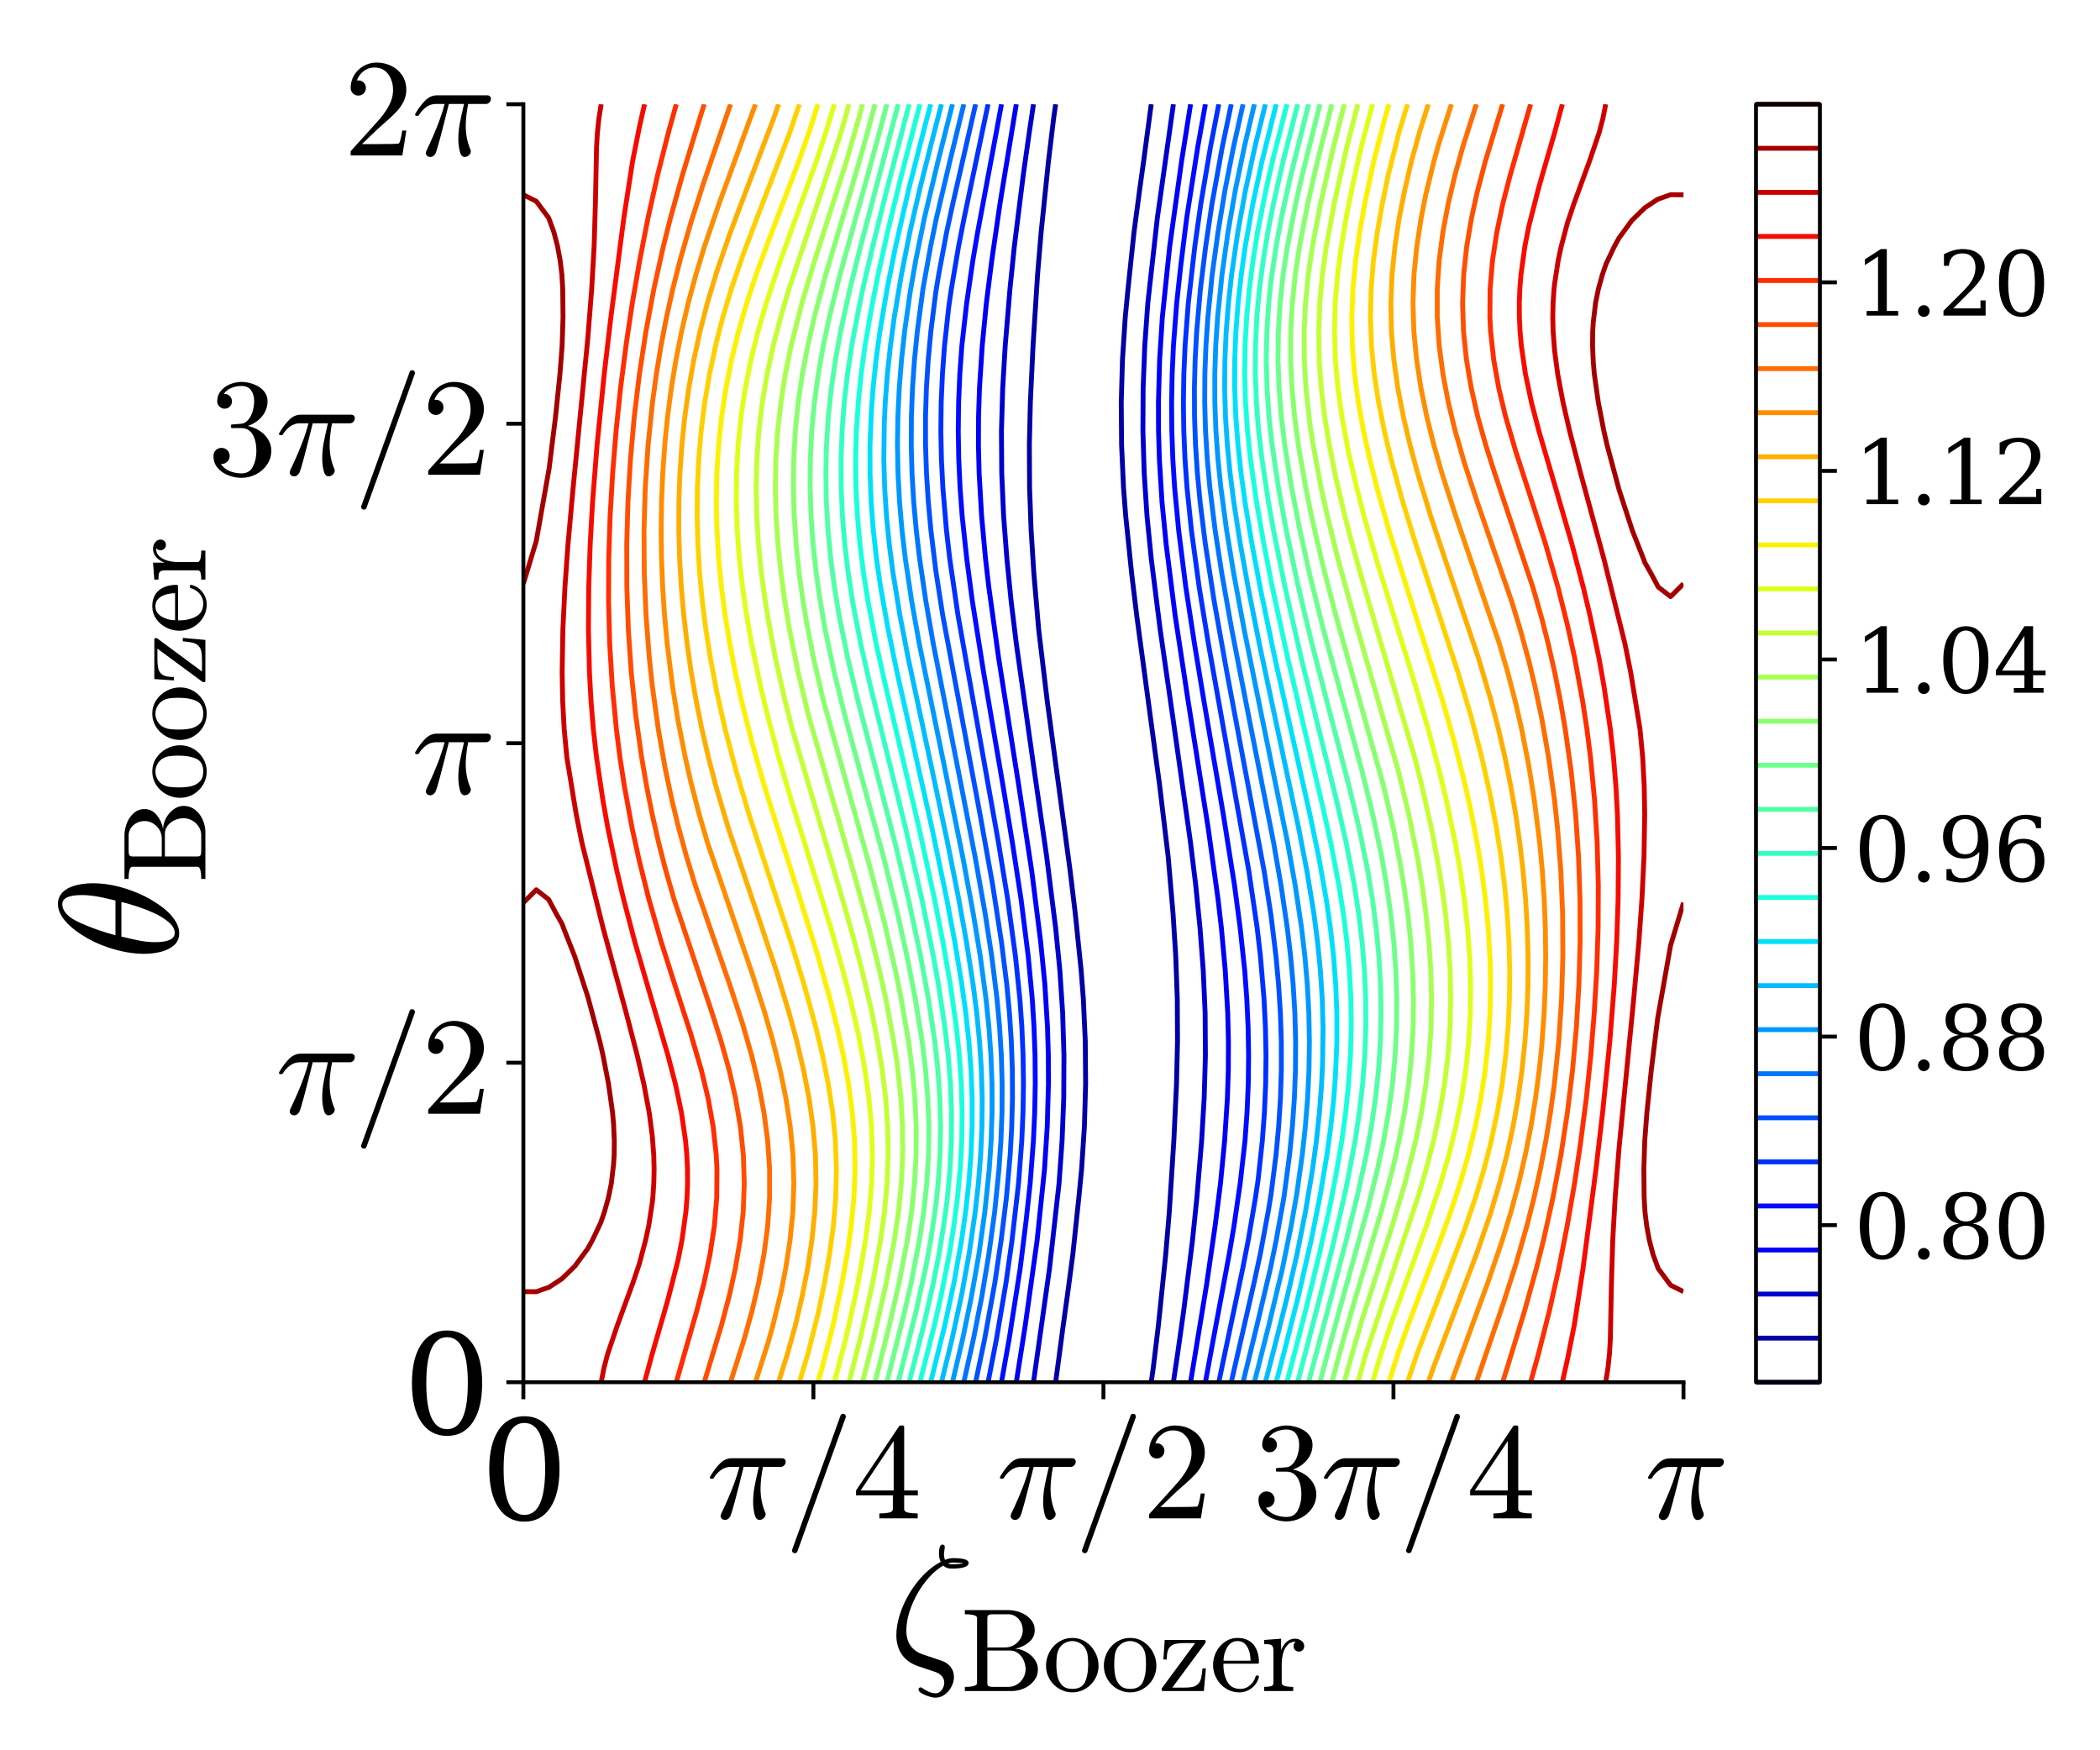 <?xml version="1.0" encoding="utf-8" standalone="no"?>
<!DOCTYPE svg PUBLIC "-//W3C//DTD SVG 1.1//EN"
  "http://www.w3.org/Graphics/SVG/1.1/DTD/svg11.dtd">
<svg xmlns:xlink="http://www.w3.org/1999/xlink" width="432pt" height="360pt" viewBox="0 0 432 360" xmlns="http://www.w3.org/2000/svg" version="1.1">
 <defs>
  <style type="text/css">*{stroke-linejoin: round; stroke-linecap: butt}</style>
 </defs>
 <g id="figure_1">
  <g id="patch_1">
   <path d="M 0 360 
L 432 360 
L 432 0 
L 0 0 
z
" style="fill: #ffffff"/>
  </g>
  <g id="axes_1">
   <g id="patch_2">
    <path d="M 107.666 284.294 
L 346.319 284.294 
L 346.319 21.438 
L 107.666 21.438 
z
" style="fill: #ffffff"/>
   </g>
   <g id="matplotlib.axis_1">
    <g id="xtick_1">
     <g id="line2d_1">
      <defs>
       <path id="mb5fc32adf9" d="M 0 0 
L 0 3.5 
" style="stroke: #000000; stroke-width: 0.8"/>
      </defs>
      <g>
       <use xlink:href="#mb5fc32adf9" x="107.666" y="284.294" style="stroke: #000000; stroke-width: 0.8"/>
      </g>
     </g>
     <g id="text_1">
      <!-- 0 -->
      <g transform="translate(98.758 312.57) scale(0.28 -0.28)">
       <defs>
        <path id="DejaVuSerif-30" d="M 2034 219 
Q 2513 219 2750 744 
Q 2988 1269 2988 2328 
Q 2988 3391 2750 3916 
Q 2513 4441 2034 4441 
Q 1556 4441 1318 3916 
Q 1081 3391 1081 2328 
Q 1081 1269 1318 744 
Q 1556 219 2034 219 
z
M 2034 -91 
Q 1275 -91 848 546 
Q 422 1184 422 2328 
Q 422 3475 848 4112 
Q 1275 4750 2034 4750 
Q 2797 4750 3222 4112 
Q 3647 3475 3647 2328 
Q 3647 1184 3222 546 
Q 2797 -91 2034 -91 
z
" transform="scale(0.016)"/>
       </defs>
       <use xlink:href="#DejaVuSerif-30"/>
      </g>
     </g>
    </g>
    <g id="xtick_2">
     <g id="line2d_2">
      <g>
       <use xlink:href="#mb5fc32adf9" x="167.329" y="284.294" style="stroke: #000000; stroke-width: 0.8"/>
      </g>
     </g>
     <g id="text_2">
      <!-- $\pi/4$ -->
      <g transform="translate(145.349 312.294) scale(0.28 -0.28)">
       <defs>
        <path id="Cmmi10-bc" d="M 647 109 
Q 647 144 672 213 
Q 850 584 1004 942 
Q 1159 1300 1282 1639 
Q 1406 1978 1509 2363 
L 1100 2363 
Q 866 2363 662 2216 
Q 459 2069 325 1844 
Q 313 1819 288 1819 
L 213 1819 
Q 153 1819 153 1881 
Q 153 1894 166 1919 
Q 375 2275 614 2517 
Q 853 2759 1153 2759 
L 3475 2759 
Q 3541 2759 3587 2715 
Q 3634 2672 3634 2597 
Q 3634 2503 3567 2433 
Q 3500 2363 3406 2363 
L 2591 2363 
Q 2488 1859 2478 1381 
Q 2478 766 2694 269 
Q 2713 231 2713 191 
Q 2713 122 2672 62 
Q 2631 3 2567 -34 
Q 2503 -72 2431 -72 
Q 2263 -72 2200 203 
Q 2138 478 2138 738 
Q 2138 1103 2200 1442 
Q 2263 1781 2400 2363 
L 1703 2363 
Q 1197 313 1094 103 
Q 1003 -72 844 -72 
Q 766 -72 706 -20 
Q 647 31 647 109 
z
" transform="scale(0.016)"/>
        <path id="Cmmi10-3d" d="M 359 -1472 
Q 359 -1453 366 -1447 
L 2591 4722 
Q 2603 4759 2634 4779 
Q 2666 4800 2706 4800 
Q 2763 4800 2798 4765 
Q 2834 4731 2834 4672 
L 2834 4647 
L 609 -1522 
Q 572 -1600 488 -1600 
Q 434 -1600 396 -1562 
Q 359 -1525 359 -1472 
z
" transform="scale(0.016)"/>
        <path id="Cmr10-34" d="M 178 1056 
L 178 1281 
L 2156 4231 
Q 2178 4263 2222 4263 
L 2316 4263 
Q 2388 4263 2388 4191 
L 2388 1281 
L 3016 1281 
L 3016 1056 
L 2388 1056 
L 2388 428 
Q 2388 297 2575 261 
Q 2763 225 3009 225 
L 3009 0 
L 1247 0 
L 1247 225 
Q 1494 225 1681 261 
Q 1869 297 1869 428 
L 1869 1056 
L 178 1056 
z
M 391 1281 
L 1906 1281 
L 1906 3547 
L 391 1281 
z
" transform="scale(0.016)"/>
       </defs>
       <use xlink:href="#Cmmi10-bc"/>
       <use xlink:href="#Cmmi10-3d" transform="translate(56.982 0)"/>
       <use xlink:href="#Cmr10-34" transform="translate(106.982 0)"/>
      </g>
     </g>
    </g>
    <g id="xtick_3">
     <g id="line2d_3">
      <g>
       <use xlink:href="#mb5fc32adf9" x="226.992" y="284.294" style="stroke: #000000; stroke-width: 0.8"/>
      </g>
     </g>
     <g id="text_3">
      <!-- $\pi/2$ -->
      <g transform="translate(205.012 312.294) scale(0.28 -0.28)">
       <defs>
        <path id="Cmr10-32" d="M 319 0 
L 319 172 
Q 319 188 331 206 
L 1325 1306 
Q 1550 1550 1690 1715 
Q 1831 1881 1968 2097 
Q 2106 2313 2186 2536 
Q 2266 2759 2266 3009 
Q 2266 3272 2169 3511 
Q 2072 3750 1880 3894 
Q 1688 4038 1416 4038 
Q 1138 4038 916 3870 
Q 694 3703 603 3438 
Q 628 3444 672 3444 
Q 816 3444 917 3347 
Q 1019 3250 1019 3097 
Q 1019 2950 917 2848 
Q 816 2747 672 2747 
Q 522 2747 420 2851 
Q 319 2956 319 3097 
Q 319 3338 409 3548 
Q 500 3759 670 3923 
Q 841 4088 1055 4175 
Q 1269 4263 1509 4263 
Q 1875 4263 2190 4108 
Q 2506 3953 2690 3670 
Q 2875 3388 2875 3009 
Q 2875 2731 2753 2481 
Q 2631 2231 2440 2026 
Q 2250 1822 1953 1562 
Q 1656 1303 1563 1216 
L 838 519 
L 1453 519 
Q 1906 519 2211 526 
Q 2516 534 2534 550 
Q 2609 631 2688 1141 
L 2875 1141 
L 2694 0 
L 319 0 
z
" transform="scale(0.016)"/>
       </defs>
       <use xlink:href="#Cmmi10-bc"/>
       <use xlink:href="#Cmmi10-3d" transform="translate(56.982 0)"/>
       <use xlink:href="#Cmr10-32" transform="translate(106.982 0)"/>
      </g>
     </g>
    </g>
    <g id="xtick_4">
     <g id="line2d_4">
      <g>
       <use xlink:href="#mb5fc32adf9" x="286.655" y="284.294" style="stroke: #000000; stroke-width: 0.8"/>
      </g>
     </g>
     <g id="text_4">
      <!-- $3\pi/4$ -->
      <g transform="translate(257.675 312.294) scale(0.28 -0.28)">
       <defs>
        <path id="Cmr10-33" d="M 609 494 
Q 759 275 1012 169 
Q 1266 63 1556 63 
Q 1928 63 2084 380 
Q 2241 697 2241 1100 
Q 2241 1281 2208 1462 
Q 2175 1644 2097 1800 
Q 2019 1956 1883 2050 
Q 1747 2144 1550 2144 
L 1125 2144 
Q 1069 2144 1069 2203 
L 1069 2259 
Q 1069 2309 1125 2309 
L 1478 2338 
Q 1703 2338 1851 2506 
Q 2000 2675 2069 2917 
Q 2138 3159 2138 3378 
Q 2138 3684 1994 3881 
Q 1850 4078 1556 4078 
Q 1313 4078 1091 3986 
Q 869 3894 738 3706 
Q 750 3709 759 3711 
Q 769 3713 781 3713 
Q 925 3713 1022 3613 
Q 1119 3513 1119 3372 
Q 1119 3234 1022 3134 
Q 925 3034 781 3034 
Q 641 3034 541 3134 
Q 441 3234 441 3372 
Q 441 3647 606 3850 
Q 772 4053 1033 4158 
Q 1294 4263 1556 4263 
Q 1750 4263 1965 4205 
Q 2181 4147 2356 4039 
Q 2531 3931 2642 3762 
Q 2753 3594 2753 3378 
Q 2753 3109 2633 2881 
Q 2513 2653 2303 2487 
Q 2094 2322 1844 2241 
Q 2122 2188 2372 2031 
Q 2622 1875 2773 1631 
Q 2925 1388 2925 1106 
Q 2925 753 2731 467 
Q 2538 181 2222 20 
Q 1906 -141 1556 -141 
Q 1256 -141 954 -26 
Q 653 88 461 316 
Q 269 544 269 863 
Q 269 1022 375 1128 
Q 481 1234 641 1234 
Q 744 1234 830 1186 
Q 916 1138 964 1050 
Q 1013 963 1013 863 
Q 1013 706 903 600 
Q 794 494 641 494 
L 609 494 
z
" transform="scale(0.016)"/>
       </defs>
       <use xlink:href="#Cmr10-33"/>
       <use xlink:href="#Cmmi10-bc" transform="translate(50 0)"/>
       <use xlink:href="#Cmmi10-3d" transform="translate(106.982 0)"/>
       <use xlink:href="#Cmr10-34" transform="translate(156.982 0)"/>
      </g>
     </g>
    </g>
    <g id="xtick_5">
     <g id="line2d_5">
      <g>
       <use xlink:href="#mb5fc32adf9" x="346.319" y="284.294" style="stroke: #000000; stroke-width: 0.8"/>
      </g>
     </g>
     <g id="text_5">
      <!-- $\pi$ -->
      <g transform="translate(338.339 312.57) scale(0.28 -0.28)">
       <use xlink:href="#Cmmi10-bc" transform="translate(0 0.891)"/>
      </g>
     </g>
    </g>
    <g id="text_6">
     <!-- $\zeta_{\mathrm{Boozer}}$ -->
     <g transform="translate(182.792 342.06) scale(0.34 -0.34)">
      <defs>
       <path id="Cmmi10-b3" d="M 1131 -997 
Q 1147 -922 1222 -922 
Q 1234 -922 1332 -986 
Q 1431 -1050 1542 -1098 
Q 1653 -1147 1784 -1147 
Q 1922 -1147 2014 -1019 
Q 2106 -891 2106 -744 
Q 2106 -597 2009 -494 
Q 1913 -391 1766 -341 
L 1113 -122 
Q 713 16 503 317 
Q 294 619 294 1050 
Q 294 1416 426 1831 
Q 559 2247 793 2637 
Q 1028 3028 1334 3339 
Q 1641 3650 1972 3822 
Q 1906 3953 1906 4128 
Q 1906 4475 2041 4475 
Q 2075 4475 2100 4450 
Q 2125 4425 2125 4391 
Q 2125 4344 2109 4245 
Q 2094 4147 2094 4122 
Q 2094 4006 2131 3897 
Q 2297 3963 2438 3963 
Q 3028 3963 3028 3781 
Q 3028 3566 2375 3566 
Q 2181 3566 2069 3681 
Q 1794 3525 1539 3244 
Q 1284 2963 1087 2613 
Q 891 2263 781 1906 
Q 672 1550 672 1228 
Q 672 538 1300 319 
L 1984 91 
Q 2200 25 2336 -139 
Q 2472 -303 2472 -531 
Q 2472 -716 2378 -898 
Q 2284 -1081 2125 -1197 
Q 1966 -1313 1772 -1313 
Q 1619 -1313 1375 -1211 
Q 1131 -1109 1131 -997 
z
M 2247 3763 
Q 2241 3763 2303 3738 
Q 2331 3738 2348 3736 
Q 2366 3734 2388 3731 
Q 2694 3731 2828 3769 
Q 2706 3794 2438 3794 
Q 2350 3794 2247 3763 
z
" transform="scale(0.016)"/>
       <path id="Cmr10-42" d="M 219 0 
L 219 225 
Q 878 225 878 428 
L 878 3944 
Q 878 4147 219 4147 
L 219 4372 
L 2572 4372 
Q 2897 4372 3228 4245 
Q 3559 4119 3776 3870 
Q 3994 3622 3994 3284 
Q 3994 2894 3673 2630 
Q 3353 2366 2925 2284 
Q 3203 2284 3497 2131 
Q 3791 1978 3978 1722 
Q 4166 1466 4166 1178 
Q 4166 828 3958 559 
Q 3750 291 3419 145 
Q 3088 0 2753 0 
L 219 0 
z
M 1434 428 
Q 1434 291 1512 258 
Q 1591 225 1759 225 
L 2572 225 
Q 2822 225 3036 356 
Q 3250 488 3375 708 
Q 3500 928 3500 1178 
Q 3500 1422 3397 1655 
Q 3294 1888 3101 2038 
Q 2909 2188 2663 2188 
L 1434 2188 
L 1434 428 
z
M 1434 2356 
L 2394 2356 
Q 2588 2356 2758 2426 
Q 2928 2497 3064 2630 
Q 3200 2763 3273 2930 
Q 3347 3097 3347 3284 
Q 3347 3450 3292 3603 
Q 3238 3756 3131 3881 
Q 3025 4006 2881 4076 
Q 2738 4147 2572 4147 
L 1759 4147 
Q 1644 4147 1580 4137 
Q 1516 4128 1475 4083 
Q 1434 4038 1434 3944 
L 1434 2356 
z
" transform="scale(0.016)"/>
       <path id="Cmr10-6f" d="M 1600 -72 
Q 1216 -72 887 123 
Q 559 319 368 647 
Q 178 975 178 1363 
Q 178 1656 283 1928 
Q 388 2200 583 2414 
Q 778 2628 1037 2748 
Q 1297 2869 1600 2869 
Q 1994 2869 2317 2661 
Q 2641 2453 2828 2104 
Q 3016 1756 3016 1363 
Q 3016 978 2825 648 
Q 2634 319 2307 123 
Q 1981 -72 1600 -72 
z
M 1600 116 
Q 2113 116 2284 487 
Q 2456 859 2456 1434 
Q 2456 1756 2422 1967 
Q 2388 2178 2272 2350 
Q 2200 2456 2089 2536 
Q 1978 2616 1854 2658 
Q 1731 2700 1600 2700 
Q 1400 2700 1220 2609 
Q 1041 2519 922 2350 
Q 803 2169 770 1951 
Q 738 1734 738 1434 
Q 738 1075 800 789 
Q 863 503 1052 309 
Q 1241 116 1600 116 
z
" transform="scale(0.016)"/>
       <path id="Cmr10-7a" d="M 250 0 
Q 178 0 178 72 
L 178 122 
Q 178 147 197 166 
L 1984 2591 
L 1409 2591 
Q 1138 2591 961 2556 
Q 784 2522 670 2426 
Q 556 2331 504 2164 
Q 453 1997 453 1703 
L 269 1703 
L 341 2759 
L 2484 2759 
Q 2513 2759 2533 2739 
Q 2553 2719 2553 2688 
L 2553 2650 
Q 2553 2631 2541 2606 
L 750 184 
L 1363 184 
Q 1641 184 1827 218 
Q 2013 253 2144 384 
Q 2266 506 2311 712 
Q 2356 919 2381 1222 
L 2566 1222 
L 2456 0 
L 250 0 
z
" transform="scale(0.016)"/>
       <path id="Cmr10-65" d="M 1594 -72 
Q 1203 -72 876 133 
Q 550 338 364 680 
Q 178 1022 178 1403 
Q 178 1778 348 2115 
Q 519 2453 823 2661 
Q 1128 2869 1503 2869 
Q 1797 2869 2014 2770 
Q 2231 2672 2372 2497 
Q 2513 2322 2584 2084 
Q 2656 1847 2656 1563 
Q 2656 1478 2591 1478 
L 738 1478 
L 738 1409 
Q 738 878 952 497 
Q 1166 116 1650 116 
Q 1847 116 2014 203 
Q 2181 291 2304 447 
Q 2428 603 2472 781 
Q 2478 803 2495 820 
Q 2513 838 2534 838 
L 2591 838 
Q 2656 838 2656 756 
Q 2566 394 2266 161 
Q 1966 -72 1594 -72 
z
M 744 1638 
L 2203 1638 
Q 2203 1878 2136 2125 
Q 2069 2372 1912 2536 
Q 1756 2700 1503 2700 
Q 1141 2700 942 2361 
Q 744 2022 744 1638 
z
" transform="scale(0.016)"/>
       <path id="Cmr10-72" d="M 166 0 
L 166 225 
Q 384 225 525 259 
Q 666 294 666 428 
L 666 2175 
Q 666 2347 614 2423 
Q 563 2500 466 2517 
Q 369 2534 166 2534 
L 166 2759 
L 1081 2828 
L 1081 2203 
Q 1184 2481 1375 2654 
Q 1566 2828 1838 2828 
Q 2028 2828 2178 2715 
Q 2328 2603 2328 2419 
Q 2328 2303 2245 2217 
Q 2163 2131 2041 2131 
Q 1922 2131 1837 2215 
Q 1753 2300 1753 2419 
Q 1753 2591 1875 2663 
L 1838 2663 
Q 1578 2663 1414 2475 
Q 1250 2288 1181 2009 
Q 1113 1731 1113 1478 
L 1113 428 
Q 1113 225 1734 225 
L 1734 0 
L 166 0 
z
" transform="scale(0.016)"/>
      </defs>
      <use xlink:href="#Cmmi10-b3" transform="translate(0 0.078)"/>
      <use xlink:href="#Cmr10-42" transform="translate(43.701 -16.928) scale(0.7)"/>
      <use xlink:href="#Cmr10-6f" transform="translate(93.262 -16.928) scale(0.7)"/>
      <use xlink:href="#Cmr10-6f" transform="translate(128.262 -16.928) scale(0.7)"/>
      <use xlink:href="#Cmr10-7a" transform="translate(163.262 -16.928) scale(0.7)"/>
      <use xlink:href="#Cmr10-65" transform="translate(194.331 -16.928) scale(0.7)"/>
      <use xlink:href="#Cmr10-72" transform="translate(225.4 -16.928) scale(0.7)"/>
     </g>
    </g>
   </g>
   <g id="matplotlib.axis_2">
    <g id="ytick_1">
     <g id="line2d_6">
      <defs>
       <path id="mea934f5583" d="M 0 0 
L -3.5 0 
" style="stroke: #000000; stroke-width: 0.8"/>
      </defs>
      <g>
       <use xlink:href="#mea934f5583" x="107.666" y="284.294" style="stroke: #000000; stroke-width: 0.8"/>
      </g>
     </g>
     <g id="text_7">
      <!-- 0 -->
      <g transform="translate(82.851 294.932) scale(0.28 -0.28)">
       <use xlink:href="#DejaVuSerif-30"/>
      </g>
     </g>
    </g>
    <g id="ytick_2">
     <g id="line2d_7">
      <g>
       <use xlink:href="#mea934f5583" x="107.666" y="218.58" style="stroke: #000000; stroke-width: 0.8"/>
      </g>
     </g>
     <g id="text_8">
      <!-- $\pi/2$ -->
      <g transform="translate(56.706 229.08) scale(0.28 -0.28)">
       <use xlink:href="#Cmmi10-bc"/>
       <use xlink:href="#Cmmi10-3d" transform="translate(56.982 0)"/>
       <use xlink:href="#Cmr10-32" transform="translate(106.982 0)"/>
      </g>
     </g>
    </g>
    <g id="ytick_3">
     <g id="line2d_8">
      <g>
       <use xlink:href="#mea934f5583" x="107.666" y="152.866" style="stroke: #000000; stroke-width: 0.8"/>
      </g>
     </g>
     <g id="text_9">
      <!-- $\pi$ -->
      <g transform="translate(84.706 163.504) scale(0.28 -0.28)">
       <use xlink:href="#Cmmi10-bc" transform="translate(0 0.891)"/>
      </g>
     </g>
    </g>
    <g id="ytick_4">
     <g id="line2d_9">
      <g>
       <use xlink:href="#mea934f5583" x="107.666" y="87.152" style="stroke: #000000; stroke-width: 0.8"/>
      </g>
     </g>
     <g id="text_10">
      <!-- $3\pi/2$ -->
      <g transform="translate(42.706 97.652) scale(0.28 -0.28)">
       <use xlink:href="#Cmr10-33"/>
       <use xlink:href="#Cmmi10-bc" transform="translate(50 0)"/>
       <use xlink:href="#Cmmi10-3d" transform="translate(106.982 0)"/>
       <use xlink:href="#Cmr10-32" transform="translate(156.982 0)"/>
      </g>
     </g>
    </g>
    <g id="ytick_5">
     <g id="line2d_10">
      <g>
       <use xlink:href="#mea934f5583" x="107.666" y="21.438" style="stroke: #000000; stroke-width: 0.8"/>
      </g>
     </g>
     <g id="text_11">
      <!-- $2\pi$ -->
      <g transform="translate(70.706 32.076) scale(0.28 -0.28)">
       <use xlink:href="#Cmr10-32" transform="translate(0 0.391)"/>
       <use xlink:href="#Cmmi10-bc" transform="translate(50 0.391)"/>
      </g>
     </g>
    </g>
    <g id="text_12">
     <!-- $\theta_{\mathrm{Boozer}}$ -->
     <g transform="translate(36.635 197.576) rotate(-90) scale(0.34 -0.34)">
      <defs>
       <path id="Cmmi10-b5" d="M 1031 -72 
Q 741 -72 566 140 
Q 391 353 323 653 
Q 256 953 256 1247 
L 256 1253 
Q 256 1572 317 1915 
Q 378 2259 493 2601 
Q 609 2944 744 3213 
Q 838 3400 986 3631 
Q 1134 3863 1317 4064 
Q 1500 4266 1711 4389 
Q 1922 4513 2138 4513 
L 2144 4513 
Q 2375 4513 2529 4384 
Q 2684 4256 2770 4056 
Q 2856 3856 2890 3628 
Q 2925 3400 2925 3194 
Q 2925 2709 2794 2204 
Q 2663 1700 2431 1228 
Q 2344 1050 2189 809 
Q 2034 569 1861 378 
Q 1688 188 1472 58 
Q 1256 -72 1038 -72 
L 1031 -72 
z
M 1044 97 
Q 1256 97 1451 323 
Q 1647 550 1794 873 
Q 1941 1197 2052 1536 
Q 2163 1875 2216 2113 
L 909 2113 
Q 809 1709 753 1417 
Q 697 1125 697 844 
Q 697 97 1044 97 
z
M 959 2338 
L 2272 2338 
Q 2341 2619 2381 2808 
Q 2422 2997 2450 3206 
Q 2478 3416 2478 3597 
Q 2478 4347 2138 4347 
Q 1731 4347 1436 3692 
Q 1141 3038 959 2338 
z
" transform="scale(0.016)"/>
      </defs>
      <use xlink:href="#Cmmi10-b5" transform="translate(0 0.484)"/>
      <use xlink:href="#Cmr10-42" transform="translate(46.924 -16.522) scale(0.7)"/>
      <use xlink:href="#Cmr10-6f" transform="translate(96.484 -16.522) scale(0.7)"/>
      <use xlink:href="#Cmr10-6f" transform="translate(131.484 -16.522) scale(0.7)"/>
      <use xlink:href="#Cmr10-7a" transform="translate(166.484 -16.522) scale(0.7)"/>
      <use xlink:href="#Cmr10-65" transform="translate(197.554 -16.522) scale(0.7)"/>
      <use xlink:href="#Cmr10-72" transform="translate(228.623 -16.522) scale(0.7)"/>
     </g>
    </g>
   </g>
   <g id="QuadContourSet_1">
    <path d="M 226.992 152.866 
L 226.992 152.866 
L 226.992 152.866 
L 226.992 152.866 
L 226.992 152.866 
z
" clip-path="url(#p874f0fce48)" style="fill: none; stroke: #000080"/>
    <path d="M 217.161 284.294 
L 218.719 272.612 
L 219.533 266.771 
L 220.699 258.009 
L 221.934 246.326 
L 222.502 240.485 
L 223.076 231.723 
L 223.328 222.961 
L 223.259 214.199 
L 222.86 205.437 
L 222.407 199.596 
L 221.202 187.914 
L 220.148 179.152 
L 215.42 144.104 
L 213.673 129.501 
L 212.67 117.819 
L 212.116 109.057 
L 211.8 100.295 
L 211.754 91.533 
L 211.959 82.771 
L 212.511 71.088 
L 213.443 56.485 
L 214.179 47.723 
L 215.689 33.12 
L 216.746 24.358 
L 217.161 21.438 
M 236.823 21.438 
L 235.265 33.12 
L 234.451 38.962 
L 233.285 47.723 
L 232.05 59.406 
L 231.482 65.247 
L 230.908 74.009 
L 230.656 82.771 
L 230.725 91.533 
L 231.124 100.295 
L 231.577 106.136 
L 232.782 117.819 
L 233.836 126.58 
L 238.565 161.628 
L 240.312 176.231 
L 241.314 187.914 
L 241.868 196.676 
L 242.184 205.437 
L 242.23 214.199 
L 242.025 222.961 
L 241.474 234.644 
L 240.541 249.247 
L 239.805 258.009 
L 238.295 272.612 
L 237.238 281.374 
L 236.823 284.294 
L 236.823 284.294 
" clip-path="url(#p874f0fce48)" style="fill: none; stroke: #0000a4"/>
    <path d="M 212.6 284.294 
L 215.899 260.929 
L 217.86 243.406 
L 218.486 234.644 
L 218.827 225.882 
L 218.871 217.12 
L 218.604 208.358 
L 218.027 199.596 
L 217.157 190.834 
L 215.32 176.231 
L 212.792 158.707 
L 209.075 132.422 
L 208.004 123.66 
L 207.128 114.898 
L 206.46 106.136 
L 206.073 97.374 
L 206.013 88.612 
L 206.271 79.85 
L 206.79 71.088 
L 207.767 59.406 
L 208.668 50.644 
L 210.494 36.041 
L 211.731 27.279 
L 212.6 21.438 
M 241.384 21.438 
L 238.085 44.803 
L 236.124 62.327 
L 235.499 71.088 
L 235.157 79.85 
L 235.113 88.612 
L 235.38 97.374 
L 235.957 106.136 
L 236.828 114.898 
L 238.664 129.501 
L 241.192 147.025 
L 244.909 173.31 
L 245.98 182.072 
L 246.856 190.834 
L 247.525 199.596 
L 247.911 208.358 
L 247.971 217.12 
L 247.714 225.882 
L 247.194 234.644 
L 246.217 246.326 
L 245.316 255.088 
L 243.49 269.691 
L 242.253 278.453 
L 241.384 284.294 
L 241.384 284.294 
" clip-path="url(#p874f0fce48)" style="fill: none; stroke: #0000cd"/>
    <path d="M 209.066 284.294 
L 210.911 272.612 
L 213.355 255.088 
L 214.873 240.485 
L 215.434 231.723 
L 215.679 222.961 
L 215.659 217.12 
L 215.486 211.279 
L 214.946 202.517 
L 214.088 193.755 
L 212.242 179.152 
L 209.579 161.628 
L 205.433 135.342 
L 203.409 120.739 
L 202.733 114.898 
L 201.932 106.136 
L 201.422 97.374 
L 201.277 91.533 
L 201.3 85.692 
L 201.49 79.85 
L 202.061 71.088 
L 202.912 62.327 
L 204.02 53.565 
L 205.779 41.455 
L 209.066 21.438 
M 244.918 21.438 
L 243.074 33.12 
L 240.629 50.644 
L 239.111 65.247 
L 238.551 74.009 
L 238.305 82.771 
L 238.326 88.612 
L 238.498 94.454 
L 239.039 103.215 
L 239.897 111.977 
L 241.742 126.58 
L 244.405 144.104 
L 248.551 170.39 
L 250.575 184.993 
L 251.251 190.834 
L 252.052 199.596 
L 252.562 208.358 
L 252.707 214.199 
L 252.684 220.041 
L 252.494 225.882 
L 251.923 234.644 
L 251.072 243.406 
L 249.964 252.167 
L 248.206 264.277 
L 244.918 284.294 
L 244.918 284.294 
" clip-path="url(#p874f0fce48)" style="fill: none; stroke: #0000f6"/>
    <path d="M 206.018 284.294 
L 207.581 275.532 
L 209.863 260.929 
L 211.082 251.102 
L 211.92 243.406 
L 212.588 234.644 
L 212.854 228.802 
L 212.967 222.961 
L 212.922 217.12 
L 212.714 211.279 
L 212.348 205.437 
L 211.519 196.676 
L 210.052 184.993 
L 208.262 173.31 
L 206.334 161.628 
L 202.338 138.263 
L 200.031 123.66 
L 198.871 114.898 
L 197.929 106.136 
L 197.499 100.295 
L 197.23 94.454 
L 197.128 88.612 
L 197.201 82.771 
L 197.45 76.93 
L 197.87 71.088 
L 198.862 62.327 
L 200.131 53.565 
L 201.124 47.723 
L 204.399 30.2 
L 206.018 21.438 
M 247.967 21.438 
L 246.403 30.2 
L 244.121 44.803 
L 242.902 54.63 
L 242.065 62.327 
L 241.397 71.088 
L 241.13 76.93 
L 241.017 82.771 
L 241.063 88.612 
L 241.27 94.454 
L 241.636 100.295 
L 242.465 109.057 
L 243.933 120.739 
L 245.722 132.422 
L 247.65 144.104 
L 251.646 167.469 
L 253.954 182.072 
L 255.113 190.834 
L 256.055 199.596 
L 256.485 205.437 
L 256.754 211.279 
L 256.856 217.12 
L 256.783 222.961 
L 256.534 228.802 
L 256.114 234.644 
L 255.122 243.406 
L 253.854 252.167 
L 252.86 258.009 
L 249.585 275.532 
L 247.967 284.294 
L 247.967 284.294 
" clip-path="url(#p874f0fce48)" style="fill: none; stroke: #000cff"/>
    <path d="M 203.262 284.294 
L 204.967 275.532 
L 206.953 263.85 
L 208.188 255.088 
L 209.531 243.406 
L 210.195 234.644 
L 210.449 228.802 
L 210.54 222.961 
L 210.463 217.12 
L 210.214 211.279 
L 209.8 205.437 
L 208.893 196.676 
L 207.303 184.993 
L 205.398 173.31 
L 202.798 158.707 
L 197.078 126.58 
L 195.37 114.898 
L 194.697 109.057 
L 193.959 100.295 
L 193.666 94.454 
L 193.549 88.612 
L 193.618 82.771 
L 193.873 76.93 
L 194.307 71.088 
L 195.172 63.089 
L 195.712 59.406 
L 197.202 50.644 
L 198.343 44.803 
L 203.262 21.438 
M 250.722 21.438 
L 249.017 30.2 
L 247.031 41.882 
L 245.796 50.644 
L 244.453 62.327 
L 243.789 71.088 
L 243.535 76.93 
L 243.444 82.771 
L 243.522 88.612 
L 243.77 94.454 
L 244.185 100.295 
L 245.091 109.057 
L 246.681 120.739 
L 248.586 132.422 
L 251.187 147.025 
L 256.906 179.152 
L 258.614 190.834 
L 259.288 196.676 
L 260.025 205.437 
L 260.318 211.279 
L 260.435 217.12 
L 260.366 222.961 
L 260.112 228.802 
L 259.677 234.644 
L 258.813 242.644 
L 258.272 246.326 
L 256.782 255.088 
L 255.641 260.929 
L 250.722 284.294 
L 250.722 284.294 
" clip-path="url(#p874f0fce48)" style="fill: none; stroke: #0030ff"/>
    <path d="M 200.699 284.294 
L 202.535 275.532 
L 204.652 263.85 
L 205.953 255.088 
L 207.038 246.326 
L 207.806 237.564 
L 208.126 231.723 
L 208.279 225.882 
L 208.253 220.041 
L 208.046 214.199 
L 207.661 208.358 
L 207.111 202.517 
L 206.016 193.755 
L 204.214 182.072 
L 201.601 167.469 
L 193.937 126.58 
L 192.52 117.448 
L 191.501 109.057 
L 190.964 103.215 
L 190.592 97.374 
L 190.398 91.533 
L 190.392 85.692 
L 190.576 79.85 
L 190.946 74.009 
L 191.491 68.168 
L 192.52 60.015 
L 193.102 56.485 
L 194.742 47.723 
L 196.01 41.882 
L 200.699 21.438 
M 253.286 21.438 
L 251.449 30.2 
L 249.332 41.882 
L 248.031 50.644 
L 246.946 59.406 
L 246.178 68.168 
L 245.858 74.009 
L 245.706 79.85 
L 245.731 85.692 
L 245.939 91.533 
L 246.323 97.374 
L 246.873 103.215 
L 247.968 111.977 
L 249.771 123.66 
L 252.384 138.263 
L 260.047 179.152 
L 261.464 188.285 
L 262.484 196.676 
L 263.02 202.517 
L 263.392 208.358 
L 263.586 214.199 
L 263.592 220.041 
L 263.408 225.882 
L 263.039 231.723 
L 262.493 237.564 
L 261.464 245.717 
L 260.882 249.247 
L 259.243 258.009 
L 257.974 263.85 
L 253.286 284.294 
L 253.286 284.294 
" clip-path="url(#p874f0fce48)" style="fill: none; stroke: #0050ff"/>
    <path d="M 198.269 284.294 
L 200.226 275.532 
L 201.957 266.771 
L 203.416 258.009 
L 204.621 249.247 
L 205.503 240.485 
L 205.901 234.644 
L 206.127 228.802 
L 206.157 222.961 
L 205.989 217.12 
L 205.63 211.279 
L 205.098 205.437 
L 204.015 196.676 
L 202.664 187.914 
L 200.591 176.231 
L 197.173 158.707 
L 191.988 132.422 
L 190.465 123.66 
L 189.173 114.898 
L 188.487 109.057 
L 187.962 103.215 
L 187.614 97.374 
L 187.454 91.533 
L 187.487 85.692 
L 187.713 79.85 
L 188.123 74.009 
L 188.705 68.168 
L 189.871 59.406 
L 191.449 50.644 
L 192.647 44.803 
L 195.415 33.12 
L 198.269 21.438 
M 255.715 21.438 
L 253.759 30.2 
L 252.027 38.962 
L 250.568 47.723 
L 249.364 56.485 
L 248.481 65.247 
L 248.083 71.088 
L 247.858 76.93 
L 247.827 82.771 
L 247.995 88.612 
L 248.355 94.454 
L 248.886 100.295 
L 249.969 109.057 
L 251.32 117.819 
L 253.393 129.501 
L 256.812 147.025 
L 261.997 173.31 
L 263.519 182.072 
L 264.812 190.834 
L 265.497 196.676 
L 266.022 202.517 
L 266.371 208.358 
L 266.53 214.199 
L 266.497 220.041 
L 266.272 225.882 
L 265.862 231.723 
L 265.279 237.564 
L 264.114 246.326 
L 262.535 255.088 
L 261.337 260.929 
L 258.57 272.612 
L 255.715 284.294 
L 255.715 284.294 
" clip-path="url(#p874f0fce48)" style="fill: none; stroke: #0074ff"/>
    <path d="M 195.937 284.294 
L 198.002 275.532 
L 199.826 266.771 
L 201.367 258.009 
L 202.6 249.247 
L 203.504 240.485 
L 203.892 234.644 
L 204.085 228.802 
L 204.073 222.961 
L 203.853 217.12 
L 203.434 211.279 
L 202.834 205.437 
L 201.655 196.676 
L 200.218 187.914 
L 198.045 176.231 
L 194.487 158.707 
L 189.112 132.422 
L 187.546 123.66 
L 186.236 114.898 
L 185.555 109.057 
L 185.05 103.215 
L 184.737 97.374 
L 184.622 91.533 
L 184.709 85.692 
L 184.99 79.85 
L 185.457 74.009 
L 186.094 68.168 
L 187.217 60.204 
L 188.382 53.565 
L 190.171 44.803 
L 192.974 33.12 
L 195.937 21.438 
M 258.047 21.438 
L 255.982 30.2 
L 254.159 38.962 
L 252.618 47.723 
L 251.384 56.485 
L 250.48 65.247 
L 250.093 71.088 
L 249.9 76.93 
L 249.912 82.771 
L 250.131 88.612 
L 250.55 94.454 
L 251.15 100.295 
L 252.329 109.057 
L 253.766 117.819 
L 255.939 129.501 
L 259.497 147.025 
L 264.873 173.31 
L 266.438 182.072 
L 267.748 190.834 
L 268.43 196.676 
L 268.934 202.517 
L 269.248 208.358 
L 269.362 214.199 
L 269.276 220.041 
L 268.994 225.882 
L 268.527 231.723 
L 267.89 237.564 
L 266.768 245.528 
L 265.603 252.167 
L 263.813 260.929 
L 261.01 272.612 
L 258.047 284.294 
L 258.047 284.294 
" clip-path="url(#p874f0fce48)" style="fill: none; stroke: #0098ff"/>
    <path d="M 193.673 284.294 
L 195.828 275.532 
L 197.823 266.33 
L 199.344 258.009 
L 200.622 249.247 
L 201.272 243.406 
L 201.737 237.564 
L 202.002 231.723 
L 202.053 225.882 
L 201.884 220.041 
L 201.504 214.199 
L 200.93 208.358 
L 200.185 202.517 
L 198.82 193.755 
L 197.242 184.993 
L 194.925 173.31 
L 191.191 155.787 
L 186.82 135.342 
L 185.133 126.58 
L 183.699 117.819 
L 182.937 111.977 
L 182.361 106.136 
L 181.985 100.295 
L 181.816 94.454 
L 181.913 87.07 
L 182.109 82.771 
L 182.554 76.93 
L 183.179 71.088 
L 183.97 65.247 
L 185.435 56.485 
L 187.217 47.552 
L 189.195 38.962 
L 191.403 30.2 
L 193.673 21.438 
M 260.311 21.438 
L 258.156 30.2 
L 256.161 39.402 
L 254.64 47.723 
L 253.362 56.485 
L 252.713 62.327 
L 252.248 68.168 
L 251.982 74.009 
L 251.932 79.85 
L 252.1 85.692 
L 252.481 91.533 
L 253.055 97.374 
L 253.799 103.215 
L 255.164 111.977 
L 256.742 120.739 
L 259.06 132.422 
L 262.794 149.945 
L 267.164 170.39 
L 268.851 179.152 
L 270.285 187.914 
L 271.047 193.755 
L 271.623 199.596 
L 271.999 205.437 
L 272.168 211.279 
L 272.071 218.662 
L 271.875 222.961 
L 271.431 228.802 
L 270.805 234.644 
L 270.014 240.485 
L 268.55 249.247 
L 266.768 258.18 
L 264.79 266.771 
L 262.581 275.532 
L 260.311 284.294 
L 260.311 284.294 
" clip-path="url(#p874f0fce48)" style="fill: none; stroke: #00bcff"/>
    <path d="M 191.45 284.294 
L 194.359 272.612 
L 196.247 263.85 
L 197.823 255.003 
L 198.639 249.247 
L 199.29 243.406 
L 199.744 237.564 
L 199.981 231.723 
L 199.987 225.882 
L 199.759 220.041 
L 199.313 214.199 
L 198.674 208.358 
L 197.823 202.182 
L 196.421 193.755 
L 194.774 184.993 
L 191.731 170.39 
L 187.148 149.945 
L 184.533 138.263 
L 182.71 129.501 
L 181.149 120.739 
L 180.305 114.898 
L 179.653 109.057 
L 179.207 103.215 
L 178.976 97.374 
L 178.968 91.533 
L 179.262 84.46 
L 179.603 79.85 
L 180.218 74.009 
L 181.014 68.168 
L 182.495 59.406 
L 184.25 50.644 
L 186.934 38.962 
L 189.914 27.279 
L 191.45 21.438 
M 262.534 21.438 
L 259.626 33.12 
L 257.737 41.882 
L 256.161 50.729 
L 255.345 56.485 
L 254.694 62.327 
L 254.24 68.168 
L 254.003 74.009 
L 253.997 79.85 
L 254.225 85.692 
L 254.672 91.533 
L 255.311 97.374 
L 256.161 103.55 
L 257.563 111.977 
L 259.211 120.739 
L 262.253 135.342 
L 266.836 155.787 
L 269.451 167.469 
L 271.274 176.231 
L 272.835 184.993 
L 273.68 190.834 
L 274.332 196.676 
L 274.777 202.517 
L 275.009 208.358 
L 275.016 214.199 
L 274.723 221.273 
L 274.382 225.882 
L 273.766 231.723 
L 272.971 237.564 
L 271.489 246.326 
L 269.735 255.088 
L 267.05 266.771 
L 264.07 278.453 
L 262.534 284.294 
L 262.534 284.294 
" clip-path="url(#p874f0fce48)" style="fill: none; stroke: #00e0fb"/>
    <path d="M 189.244 284.294 
L 192.211 272.612 
L 193.542 266.771 
L 195.283 258.009 
L 196.217 252.167 
L 196.972 246.326 
L 197.527 240.485 
L 197.853 234.644 
L 197.929 228.802 
L 197.763 222.961 
L 197.354 217.12 
L 196.737 211.279 
L 195.506 202.517 
L 193.973 193.755 
L 192.258 184.993 
L 189.08 170.39 
L 184.565 151.171 
L 181.913 139.95 
L 180.239 132.422 
L 178.555 123.66 
L 177.631 117.819 
L 176.905 111.977 
L 176.385 106.136 
L 176.086 100.295 
L 176.015 94.454 
L 176.176 88.612 
L 176.61 82.306 
L 177.159 76.93 
L 177.952 71.088 
L 179.262 63.488 
L 180.638 56.485 
L 182.591 47.723 
L 185.437 36.041 
L 189.244 21.438 
M 264.741 21.438 
L 261.774 33.12 
L 260.442 38.962 
L 258.701 47.723 
L 257.768 53.565 
L 257.012 59.406 
L 256.458 65.247 
L 256.131 71.088 
L 256.055 76.93 
L 256.221 82.771 
L 256.631 88.612 
L 257.247 94.454 
L 258.478 103.215 
L 260.011 111.977 
L 261.726 120.739 
L 264.904 135.342 
L 269.419 154.562 
L 272.071 165.782 
L 273.745 173.31 
L 275.429 182.072 
L 276.353 187.914 
L 277.08 193.755 
L 277.599 199.596 
L 277.899 205.437 
L 277.969 211.279 
L 277.808 217.12 
L 277.374 223.426 
L 276.825 228.802 
L 276.032 234.644 
L 274.723 242.244 
L 273.346 249.247 
L 271.394 258.009 
L 268.547 269.691 
L 264.741 284.294 
L 264.741 284.294 
" clip-path="url(#p874f0fce48)" style="fill: none; stroke: #19ffde"/>
    <path d="M 187.031 284.294 
L 190.023 272.612 
L 192.016 263.85 
L 193.162 258.009 
L 194.122 252.167 
L 194.896 246.326 
L 195.433 240.485 
L 195.715 234.644 
L 195.746 228.802 
L 195.524 222.961 
L 195.064 217.12 
L 194.377 211.279 
L 193.054 202.517 
L 192.008 196.676 
L 189.65 184.993 
L 186.309 170.39 
L 181.913 152.647 
L 179.057 141.184 
L 177.062 132.422 
L 175.377 123.66 
L 174.48 117.819 
L 173.785 111.977 
L 173.3 106.136 
L 173.042 100.295 
L 173.017 94.454 
L 173.228 88.612 
L 173.676 82.771 
L 174.345 76.93 
L 175.218 71.088 
L 176.61 63.715 
L 177.5 59.406 
L 179.535 50.644 
L 182.449 38.962 
L 187.031 21.438 
M 266.954 21.438 
L 263.962 33.12 
L 261.968 41.882 
L 260.823 47.723 
L 259.862 53.565 
L 259.088 59.406 
L 258.551 65.247 
L 258.269 71.088 
L 258.239 76.93 
L 258.46 82.771 
L 258.92 88.612 
L 259.608 94.454 
L 260.931 103.215 
L 261.976 109.057 
L 264.335 120.739 
L 267.675 135.342 
L 272.071 153.085 
L 274.928 164.549 
L 276.922 173.31 
L 278.607 182.072 
L 279.504 187.914 
L 280.199 193.755 
L 280.684 199.596 
L 280.942 205.437 
L 280.967 211.279 
L 280.756 217.12 
L 280.308 222.961 
L 279.639 228.802 
L 278.766 234.644 
L 277.374 242.018 
L 276.484 246.326 
L 274.449 255.088 
L 271.536 266.771 
L 266.954 284.294 
L 266.954 284.294 
" clip-path="url(#p874f0fce48)" style="fill: none; stroke: #33ffc4"/>
    <path d="M 184.776 284.294 
L 188.458 269.691 
L 190.39 260.929 
L 191.463 255.088 
L 192.52 247.939 
L 192.993 243.406 
L 193.375 237.564 
L 193.491 231.723 
L 193.339 225.882 
L 192.935 220.041 
L 192.301 214.199 
L 190.985 205.437 
L 189.381 196.676 
L 186.895 184.993 
L 184.103 173.31 
L 179.262 154.729 
L 176.481 144.104 
L 174.387 135.342 
L 172.61 126.58 
L 171.653 120.739 
L 170.887 114.898 
L 170.329 109.057 
L 169.994 103.215 
L 169.889 97.374 
L 170.022 91.533 
L 170.398 85.692 
L 171.021 79.85 
L 171.866 74.009 
L 172.922 68.168 
L 174.844 59.406 
L 177.04 50.644 
L 180.898 36.041 
L 184.776 21.438 
M 269.208 21.438 
L 265.526 36.041 
L 263.594 44.803 
L 262.522 50.644 
L 261.464 57.793 
L 260.991 62.327 
L 260.61 68.168 
L 260.493 74.009 
L 260.646 79.85 
L 261.049 85.692 
L 261.683 91.533 
L 262.999 100.295 
L 264.603 109.057 
L 267.089 120.739 
L 269.882 132.422 
L 274.723 151.003 
L 277.503 161.628 
L 279.598 170.39 
L 281.375 179.152 
L 282.332 184.993 
L 283.097 190.834 
L 283.656 196.676 
L 283.991 202.517 
L 284.095 208.358 
L 283.962 214.199 
L 283.586 220.041 
L 282.963 225.882 
L 282.119 231.723 
L 281.063 237.564 
L 279.14 246.326 
L 276.945 255.088 
L 273.086 269.691 
L 269.208 284.294 
L 269.208 284.294 
" clip-path="url(#p874f0fce48)" style="fill: none; stroke: #50ffa7"/>
    <path d="M 182.445 284.294 
L 186.109 269.691 
L 187.446 263.85 
L 189.136 255.088 
L 190.03 249.247 
L 190.647 243.406 
L 191.002 237.564 
L 191.074 231.723 
L 190.863 225.882 
L 190.396 220.041 
L 189.702 214.199 
L 188.285 205.437 
L 186.578 196.676 
L 184.565 187.573 
L 181.742 176.231 
L 176.136 155.787 
L 173.768 147.025 
L 171.599 138.263 
L 169.744 129.501 
L 168.655 123.131 
L 167.894 117.819 
L 167.261 111.977 
L 166.845 106.136 
L 166.655 100.295 
L 166.7 94.454 
L 166.991 88.612 
L 167.535 82.771 
L 168.34 76.93 
L 169.366 71.088 
L 170.613 65.247 
L 172.797 56.485 
L 178.503 36.041 
L 180.891 27.279 
L 182.445 21.438 
M 271.54 21.438 
L 267.875 36.041 
L 266.539 41.882 
L 264.849 50.644 
L 263.955 56.485 
L 263.337 62.327 
L 262.982 68.168 
L 262.91 74.009 
L 263.121 79.85 
L 263.588 85.692 
L 264.283 91.533 
L 265.699 100.295 
L 267.407 109.057 
L 269.419 118.159 
L 272.242 129.501 
L 277.848 149.945 
L 280.216 158.707 
L 282.385 167.469 
L 284.24 176.231 
L 285.33 182.601 
L 286.09 187.914 
L 286.723 193.755 
L 287.139 199.596 
L 287.33 205.437 
L 287.284 211.279 
L 286.994 217.12 
L 286.449 222.961 
L 285.645 228.802 
L 284.618 234.644 
L 283.371 240.485 
L 281.187 249.247 
L 275.481 269.691 
L 273.093 278.453 
L 271.54 284.294 
L 271.54 284.294 
" clip-path="url(#p874f0fce48)" style="fill: none; stroke: #6dff8a"/>
    <path d="M 180.009 284.294 
L 182.951 272.612 
L 184.962 263.85 
L 186.651 255.088 
L 187.529 249.247 
L 188.13 243.406 
L 188.453 237.564 
L 188.475 231.723 
L 188.204 225.882 
L 187.671 220.041 
L 186.901 214.199 
L 185.379 205.437 
L 184.196 199.596 
L 181.913 189.672 
L 179.178 179.152 
L 169.375 144.104 
L 167.342 135.342 
L 166.003 128.43 
L 165.19 123.66 
L 164.38 117.819 
L 163.775 111.977 
L 163.351 105.304 
L 163.21 100.295 
L 163.287 94.454 
L 163.615 88.612 
L 164.203 82.771 
L 165.061 76.93 
L 166.183 71.088 
L 167.507 65.247 
L 169.856 56.485 
L 175.098 38.962 
L 177.631 30.2 
L 180.009 21.438 
M 273.975 21.438 
L 271.033 33.12 
L 269.022 41.882 
L 267.333 50.644 
L 266.455 56.485 
L 265.854 62.327 
L 265.531 68.168 
L 265.509 74.009 
L 265.78 79.85 
L 266.313 85.692 
L 267.084 91.533 
L 268.605 100.295 
L 269.788 106.136 
L 272.071 116.06 
L 274.806 126.58 
L 284.609 161.628 
L 286.642 170.39 
L 287.981 177.302 
L 288.794 182.072 
L 289.604 187.914 
L 290.209 193.755 
L 290.633 200.428 
L 290.774 205.437 
L 290.697 211.279 
L 290.369 217.12 
L 289.782 222.961 
L 288.923 228.802 
L 287.801 234.644 
L 286.478 240.485 
L 284.128 249.247 
L 278.887 266.771 
L 276.353 275.532 
L 273.975 284.294 
L 273.975 284.294 
" clip-path="url(#p874f0fce48)" style="fill: none; stroke: #8aff6d"/>
    <path d="M 177.43 284.294 
L 179.666 275.532 
L 182.33 263.85 
L 183.986 255.088 
L 184.843 249.247 
L 185.415 243.406 
L 185.695 237.564 
L 185.661 231.723 
L 185.325 225.882 
L 184.565 218.844 
L 183.853 214.199 
L 182.219 205.437 
L 180.919 199.596 
L 178.763 190.834 
L 175.526 179.152 
L 166.287 147.025 
L 164.184 138.263 
L 162.414 129.501 
L 161.438 123.66 
L 160.652 117.819 
L 160.037 111.977 
L 159.646 106.136 
L 159.495 100.295 
L 159.602 94.454 
L 159.98 88.612 
L 160.7 82.398 
L 161.557 76.93 
L 162.75 71.088 
L 164.969 62.327 
L 167.596 53.565 
L 173.958 33.728 
L 176.661 24.358 
L 177.43 21.438 
M 276.554 21.438 
L 274.318 30.2 
L 271.654 41.882 
L 269.998 50.644 
L 269.141 56.485 
L 268.569 62.327 
L 268.289 68.168 
L 268.323 74.009 
L 268.66 79.85 
L 269.419 86.888 
L 270.131 91.533 
L 271.765 100.295 
L 273.065 106.136 
L 275.222 114.898 
L 278.458 126.58 
L 287.697 158.707 
L 289.8 167.469 
L 291.571 176.231 
L 292.546 182.072 
L 293.333 187.914 
L 293.947 193.755 
L 294.338 199.596 
L 294.489 205.437 
L 294.383 211.279 
L 294.004 217.12 
L 293.285 223.334 
L 292.427 228.802 
L 291.234 234.644 
L 289.015 243.406 
L 286.388 252.167 
L 280.026 272.004 
L 277.323 281.374 
L 276.554 284.294 
L 276.554 284.294 
" clip-path="url(#p874f0fce48)" style="fill: none; stroke: #a7ff50"/>
    <path d="M 174.659 284.294 
L 176.915 275.532 
L 179.528 263.85 
L 181.125 255.088 
L 181.955 249.247 
L 182.481 243.406 
L 182.704 237.564 
L 182.604 231.723 
L 182.194 225.882 
L 181.484 220.041 
L 180.522 214.199 
L 179.262 207.773 
L 177.33 199.596 
L 175.803 193.755 
L 173.321 184.993 
L 162.968 149.945 
L 161.485 144.104 
L 159.512 135.342 
L 158.048 127.5 
L 157.416 123.66 
L 156.622 117.819 
L 156.035 111.977 
L 155.673 106.136 
L 155.554 100.295 
L 155.696 94.454 
L 156.114 88.612 
L 156.819 82.771 
L 157.815 76.93 
L 159.069 71.088 
L 160.7 64.9 
L 162.316 59.406 
L 166.003 48.421 
L 172.994 27.279 
L 174.659 21.438 
M 279.325 21.438 
L 277.069 30.2 
L 274.456 41.882 
L 272.86 50.644 
L 272.03 56.485 
L 271.503 62.327 
L 271.28 68.168 
L 271.38 74.009 
L 271.79 79.85 
L 272.5 85.692 
L 273.463 91.533 
L 274.723 97.959 
L 276.654 106.136 
L 278.181 111.977 
L 280.663 120.739 
L 291.016 155.787 
L 292.499 161.628 
L 294.472 170.39 
L 295.936 178.232 
L 296.568 182.072 
L 297.362 187.914 
L 297.949 193.755 
L 298.312 199.596 
L 298.43 205.437 
L 298.288 211.279 
L 297.87 217.12 
L 297.165 222.961 
L 296.169 228.802 
L 294.915 234.644 
L 293.285 240.832 
L 291.668 246.326 
L 287.981 257.312 
L 280.99 278.453 
L 279.325 284.294 
L 279.325 284.294 
" clip-path="url(#p874f0fce48)" style="fill: none; stroke: #c4ff33"/>
    <path d="M 171.635 284.294 
L 173.958 275.483 
L 175.91 266.771 
L 177.069 260.929 
L 178.046 255.088 
L 178.818 249.247 
L 179.31 243.406 
L 179.46 237.564 
L 179.262 231.476 
L 178.75 225.882 
L 177.931 220.041 
L 176.61 212.858 
L 174.901 205.437 
L 173.394 199.596 
L 170.902 190.834 
L 166.003 174.979 
L 162.759 164.549 
L 160.196 155.787 
L 157.865 147.025 
L 156.454 141.184 
L 154.619 132.422 
L 153.59 126.58 
L 152.744 120.739 
L 152.089 114.898 
L 151.655 109.057 
L 151.458 103.215 
L 151.516 97.374 
L 151.841 91.533 
L 152.443 85.692 
L 153.326 79.85 
L 154.493 74.009 
L 155.933 68.168 
L 157.627 62.327 
L 160.552 53.565 
L 167.958 33.12 
L 169.873 27.279 
L 171.635 21.438 
M 282.349 21.438 
L 280.026 30.249 
L 278.074 38.962 
L 276.915 44.803 
L 275.938 50.644 
L 275.166 56.485 
L 274.675 62.327 
L 274.524 68.168 
L 274.723 74.257 
L 275.234 79.85 
L 276.054 85.692 
L 277.374 92.875 
L 279.084 100.295 
L 280.591 106.136 
L 283.082 114.898 
L 287.981 130.753 
L 291.225 141.184 
L 293.788 149.945 
L 296.119 158.707 
L 297.53 164.549 
L 299.365 173.31 
L 300.394 179.152 
L 301.24 184.993 
L 301.895 190.834 
L 302.33 196.676 
L 302.526 202.517 
L 302.468 208.358 
L 302.143 214.199 
L 301.541 220.041 
L 300.658 225.882 
L 299.491 231.723 
L 298.051 237.564 
L 296.358 243.406 
L 293.432 252.167 
L 286.026 272.612 
L 284.111 278.453 
L 282.349 284.294 
L 282.349 284.294 
" clip-path="url(#p874f0fce48)" style="fill: none; stroke: #deff19"/>
    <path d="M 168.258 284.294 
L 169.104 281.374 
L 171.372 272.612 
L 173.231 263.85 
L 174.282 258.009 
L 175.099 252.167 
L 175.663 246.326 
L 175.906 240.485 
L 175.794 234.644 
L 175.329 228.802 
L 174.553 222.961 
L 173.497 217.12 
L 172.205 211.279 
L 170.738 205.437 
L 168.266 196.676 
L 164.627 184.993 
L 157.223 161.628 
L 154.738 152.866 
L 152.54 144.104 
L 151.253 138.263 
L 150.093 132.219 
L 149.176 126.58 
L 148.406 120.739 
L 147.835 114.898 
L 147.441 107.955 
L 147.351 103.215 
L 147.462 97.374 
L 147.827 91.533 
L 148.45 85.692 
L 149.337 79.85 
L 150.494 74.009 
L 151.929 68.168 
L 153.622 62.327 
L 155.554 56.485 
L 158.048 49.645 
L 162.142 38.962 
L 164.339 33.12 
L 166.402 27.279 
L 168.258 21.438 
M 285.726 21.438 
L 284.88 24.358 
L 282.612 33.12 
L 280.753 41.882 
L 279.703 47.723 
L 278.885 53.565 
L 278.321 59.406 
L 278.078 65.247 
L 278.191 71.088 
L 278.655 76.93 
L 279.431 82.771 
L 280.487 88.612 
L 281.779 94.454 
L 283.246 100.295 
L 285.719 109.057 
L 289.358 120.739 
L 296.761 144.104 
L 299.246 152.866 
L 301.444 161.628 
L 302.731 167.469 
L 303.891 173.514 
L 304.809 179.152 
L 305.578 184.993 
L 306.15 190.834 
L 306.543 197.777 
L 306.634 202.517 
L 306.523 208.358 
L 306.158 214.199 
L 305.534 220.041 
L 304.648 225.882 
L 303.49 231.723 
L 302.055 237.564 
L 300.363 243.406 
L 298.431 249.247 
L 295.936 256.087 
L 291.842 266.771 
L 289.645 272.612 
L 287.582 278.453 
L 285.726 284.294 
L 285.726 284.294 
" clip-path="url(#p874f0fce48)" style="fill: none; stroke: #fbf100"/>
    <path d="M 164.441 284.294 
L 166.205 278.453 
L 168.41 269.691 
L 169.617 263.85 
L 170.644 258.009 
L 171.439 252.167 
L 171.918 246.326 
L 172.066 240.485 
L 171.853 234.644 
L 171.292 228.802 
L 170.383 222.961 
L 169.219 217.12 
L 167.826 211.279 
L 165.414 202.517 
L 162.711 193.755 
L 157.885 179.152 
L 154.07 167.469 
L 151.459 158.707 
L 149.162 149.945 
L 147.441 142.28 
L 146.134 135.342 
L 145.213 129.501 
L 144.473 123.66 
L 143.926 117.819 
L 143.569 111.977 
L 143.413 106.136 
L 143.469 100.295 
L 143.742 94.454 
L 144.239 88.612 
L 144.972 82.771 
L 145.963 76.93 
L 147.441 70.084 
L 148.701 65.247 
L 150.453 59.406 
L 152.745 52.715 
L 155.73 44.803 
L 162.472 27.279 
L 164.441 21.438 
M 289.543 21.438 
L 287.779 27.279 
L 285.574 36.041 
L 284.367 41.882 
L 283.341 47.723 
L 282.545 53.565 
L 282.066 59.406 
L 281.919 65.247 
L 282.131 71.088 
L 282.692 76.93 
L 283.601 82.771 
L 284.766 88.612 
L 286.158 94.454 
L 288.57 103.215 
L 291.273 111.977 
L 296.099 126.58 
L 299.914 138.263 
L 302.526 147.025 
L 304.823 155.787 
L 306.543 163.452 
L 307.851 170.39 
L 308.771 176.231 
L 309.511 182.072 
L 310.059 187.914 
L 310.415 193.755 
L 310.571 199.596 
L 310.516 205.437 
L 310.242 211.279 
L 309.745 217.12 
L 309.013 222.961 
L 308.021 228.802 
L 306.543 235.649 
L 305.283 240.485 
L 303.532 246.326 
L 301.24 253.017 
L 298.254 260.929 
L 291.512 278.453 
L 289.543 284.294 
L 289.543 284.294 
" clip-path="url(#p874f0fce48)" style="fill: none; stroke: #ffd000"/>
    <path d="M 160.16 284.294 
L 161.997 278.453 
L 163.621 272.612 
L 164.983 266.771 
L 166.144 260.929 
L 167.018 255.088 
L 167.613 249.247 
L 167.868 243.406 
L 167.746 237.564 
L 167.252 231.723 
L 166.425 225.882 
L 165.295 220.041 
L 163.921 214.199 
L 162.341 208.358 
L 159.672 199.596 
L 156.751 190.834 
L 149.846 170.39 
L 147.254 161.628 
L 145.735 155.787 
L 144.384 149.945 
L 143.209 144.104 
L 142.138 137.941 
L 141.349 132.422 
L 140.668 126.58 
L 140.151 120.739 
L 139.806 114.898 
L 139.641 109.057 
L 139.66 103.215 
L 139.87 97.374 
L 140.276 91.533 
L 140.881 85.692 
L 141.691 79.85 
L 142.731 74.009 
L 144.003 68.168 
L 145.512 62.327 
L 147.441 55.909 
L 150.093 48.209 
L 152.745 41.179 
L 159.146 24.358 
L 160.16 21.438 
M 293.825 21.438 
L 291.987 27.279 
L 290.364 33.12 
L 289.002 38.962 
L 287.841 44.803 
L 286.967 50.644 
L 286.371 56.485 
L 286.117 62.327 
L 286.239 68.168 
L 286.732 74.009 
L 287.559 79.85 
L 288.69 85.692 
L 290.063 91.533 
L 291.644 97.374 
L 294.312 106.136 
L 297.233 114.898 
L 304.138 135.342 
L 306.73 144.104 
L 308.249 149.945 
L 309.6 155.787 
L 310.775 161.628 
L 311.847 167.791 
L 312.636 173.31 
L 313.316 179.152 
L 313.833 184.993 
L 314.178 190.834 
L 314.344 196.676 
L 314.324 202.517 
L 314.114 208.358 
L 313.709 214.199 
L 313.103 220.041 
L 312.293 225.882 
L 311.254 231.723 
L 309.982 237.564 
L 308.472 243.406 
L 306.543 249.824 
L 303.891 257.524 
L 301.24 264.554 
L 294.839 281.374 
L 293.825 284.294 
L 293.825 284.294 
" clip-path="url(#p874f0fce48)" style="fill: none; stroke: #ffae00"/>
    <path d="M 155.407 284.294 
L 158.048 276.015 
L 158.992 272.612 
L 160.7 265.631 
L 161.624 260.929 
L 162.524 255.088 
L 163.104 249.247 
L 163.312 243.406 
L 163.128 237.564 
L 162.567 231.723 
L 161.668 225.882 
L 160.477 220.041 
L 159.016 214.199 
L 157.345 208.358 
L 154.517 199.596 
L 145.535 173.31 
L 143.833 167.469 
L 142.138 160.942 
L 140.97 155.787 
L 139.486 148.243 
L 138.355 141.184 
L 137.252 132.422 
L 136.706 126.58 
L 136.32 120.739 
L 136.087 114.898 
L 136.009 109.057 
L 136.09 103.215 
L 136.334 97.374 
L 136.834 90.531 
L 137.332 85.692 
L 138.101 79.85 
L 139.054 74.009 
L 140.213 68.168 
L 141.577 62.327 
L 143.156 56.485 
L 144.935 50.644 
L 147.93 41.882 
L 155.407 21.438 
M 298.577 21.438 
L 295.936 29.717 
L 294.992 33.12 
L 293.285 40.101 
L 292.361 44.803 
L 291.46 50.644 
L 290.88 56.485 
L 290.672 62.327 
L 290.856 68.168 
L 291.417 74.009 
L 292.316 79.85 
L 293.507 85.692 
L 294.968 91.533 
L 296.639 97.374 
L 299.468 106.136 
L 308.449 132.422 
L 310.151 138.263 
L 311.847 144.79 
L 313.014 149.945 
L 314.498 157.49 
L 315.63 164.549 
L 316.732 173.31 
L 317.278 179.152 
L 317.664 184.993 
L 317.898 190.834 
L 317.975 196.676 
L 317.894 202.517 
L 317.651 208.358 
L 317.15 215.201 
L 316.652 220.041 
L 315.883 225.882 
L 314.931 231.723 
L 313.772 237.564 
L 312.407 243.406 
L 310.828 249.247 
L 309.05 255.088 
L 306.054 263.85 
L 298.577 284.294 
L 298.577 284.294 
" clip-path="url(#p874f0fce48)" style="fill: none; stroke: #ff8d00"/>
    <path d="M 150.277 284.294 
L 153.063 275.532 
L 154.685 269.691 
L 156.064 263.85 
L 157.156 258.009 
L 157.928 252.167 
L 158.318 246.326 
L 158.318 240.485 
L 157.925 234.644 
L 157.151 228.802 
L 156.045 222.961 
L 154.637 217.12 
L 152.745 210.528 
L 150.093 202.465 
L 143.025 182.072 
L 141.241 176.231 
L 139.486 169.828 
L 138.217 164.549 
L 136.834 158.024 
L 135.417 149.945 
L 134.2 141.184 
L 133.574 135.342 
L 132.898 126.58 
L 132.534 117.819 
L 132.483 109.057 
L 132.744 100.295 
L 133.323 91.533 
L 134.229 82.771 
L 135.027 76.93 
L 135.983 71.088 
L 137.108 65.247 
L 138.41 59.406 
L 139.889 53.565 
L 142.138 45.736 
L 144.789 37.471 
L 150.277 21.438 
M 303.707 21.438 
L 300.921 30.2 
L 299.3 36.041 
L 297.92 41.882 
L 296.828 47.723 
L 296.057 53.565 
L 295.666 59.406 
L 295.666 65.247 
L 296.059 71.088 
L 296.833 76.93 
L 297.939 82.771 
L 299.348 88.612 
L 301.24 95.204 
L 303.891 103.267 
L 310.959 123.66 
L 312.744 129.501 
L 314.498 135.904 
L 315.768 141.184 
L 317.15 147.709 
L 318.567 155.787 
L 319.784 164.549 
L 320.41 170.39 
L 321.086 179.152 
L 321.45 187.914 
L 321.502 196.676 
L 321.24 205.437 
L 320.661 214.199 
L 319.756 222.961 
L 318.957 228.802 
L 318.001 234.644 
L 316.876 240.485 
L 315.574 246.326 
L 314.095 252.167 
L 311.847 259.996 
L 309.195 268.261 
L 303.707 284.294 
L 303.707 284.294 
" clip-path="url(#p874f0fce48)" style="fill: none; stroke: #ff6c00"/>
    <path d="M 144.875 284.294 
L 148.408 272.612 
L 150.093 266.244 
L 151.261 260.929 
L 152.256 255.088 
L 152.886 249.247 
L 153.108 243.406 
L 152.917 237.564 
L 152.311 231.723 
L 151.318 225.882 
L 149.989 220.041 
L 148.348 214.199 
L 146.49 208.358 
L 138.668 184.993 
L 136.834 178.579 
L 135.492 173.31 
L 134.161 167.469 
L 133 161.628 
L 131.996 155.787 
L 130.765 147.025 
L 129.857 138.263 
L 129.258 129.501 
L 128.954 120.739 
L 128.931 111.977 
L 129.18 103.215 
L 129.697 94.454 
L 130.481 85.692 
L 131.542 76.93 
L 132.878 68.168 
L 134.517 59.406 
L 136.464 50.644 
L 137.933 44.803 
L 140.374 36.041 
L 143.948 24.358 
L 144.875 21.438 
M 309.11 21.438 
L 305.576 33.12 
L 303.891 39.488 
L 302.723 44.803 
L 301.728 50.644 
L 301.098 56.485 
L 300.876 62.327 
L 301.067 68.168 
L 301.673 74.009 
L 302.666 79.85 
L 303.996 85.692 
L 305.636 91.533 
L 307.494 97.374 
L 315.317 120.739 
L 317.15 127.153 
L 318.492 132.422 
L 319.823 138.263 
L 320.984 144.104 
L 321.988 149.945 
L 323.219 158.707 
L 324.127 167.469 
L 324.726 176.231 
L 325.031 184.993 
L 325.053 193.755 
L 324.804 202.517 
L 324.287 211.279 
L 323.503 220.041 
L 322.442 228.802 
L 321.106 237.564 
L 319.467 246.326 
L 317.52 255.088 
L 316.051 260.929 
L 313.61 269.691 
L 310.036 281.374 
L 309.11 284.294 
L 309.11 284.294 
" clip-path="url(#p874f0fce48)" style="fill: none; stroke: #ff4e00"/>
    <path d="M 139.118 284.294 
L 143.319 269.691 
L 144.833 263.85 
L 146.058 258.009 
L 146.955 252.167 
L 147.447 246.326 
L 147.49 240.485 
L 147.342 237.564 
L 146.707 231.723 
L 145.664 225.882 
L 144.264 220.041 
L 142.138 212.773 
L 138.81 202.517 
L 136.022 193.755 
L 133.499 184.993 
L 131.531 177.149 
L 130.045 170.39 
L 128.43 161.628 
L 127.534 155.787 
L 126.796 149.945 
L 125.958 141.184 
L 125.424 132.422 
L 125.192 123.66 
L 125.229 114.898 
L 125.512 106.136 
L 126.025 97.374 
L 126.739 88.612 
L 127.652 79.85 
L 128.879 70.369 
L 130.078 62.327 
L 131.599 53.565 
L 133.313 44.803 
L 135.271 36.041 
L 137.494 27.279 
L 139.118 21.438 
M 314.866 21.438 
L 310.665 36.041 
L 309.151 41.882 
L 307.926 47.723 
L 307.029 53.565 
L 306.537 59.406 
L 306.494 65.247 
L 306.643 68.168 
L 307.277 74.009 
L 308.32 79.85 
L 309.72 85.692 
L 311.847 92.96 
L 315.174 103.215 
L 317.962 111.977 
L 320.485 120.739 
L 322.453 128.583 
L 323.94 135.342 
L 325.554 144.104 
L 326.451 149.945 
L 327.188 155.787 
L 328.026 164.549 
L 328.56 173.31 
L 328.793 182.072 
L 328.756 190.834 
L 328.473 199.596 
L 327.959 208.358 
L 327.245 217.12 
L 326.332 225.882 
L 325.105 235.364 
L 323.906 243.406 
L 322.385 252.167 
L 320.671 260.929 
L 318.713 269.691 
L 316.49 278.453 
L 314.866 284.294 
L 314.866 284.294 
" clip-path="url(#p874f0fce48)" style="fill: none; stroke: #ff2d00"/>
    <path d="M 132.589 284.294 
L 134.183 278.411 
L 136.719 269.691 
L 137.541 266.771 
L 139.486 259.173 
L 140.292 255.088 
L 141.1 249.247 
L 141.332 246.326 
L 141.442 243.406 
L 141.426 240.485 
L 141.287 237.564 
L 141.027 234.644 
L 140.178 228.802 
L 138.942 222.961 
L 137.422 217.12 
L 134.183 206.086 
L 130.597 193.755 
L 128.295 184.993 
L 126.906 179.152 
L 125.056 170.39 
L 124.017 164.549 
L 122.714 155.787 
L 122.056 149.945 
L 121.575 144.104 
L 121.257 138.263 
L 121.049 129.501 
L 121.115 120.739 
L 121.41 111.977 
L 121.902 103.215 
L 122.825 91.533 
L 124.3 76.93 
L 125.668 65.247 
L 128.337 44.803 
L 130.141 33.12 
L 131.531 26.145 
L 132.589 21.438 
M 321.396 21.438 
L 319.802 27.321 
L 317.265 36.041 
L 316.444 38.962 
L 314.498 46.559 
L 313.692 50.644 
L 312.885 56.485 
L 312.652 59.406 
L 312.542 62.327 
L 312.558 65.247 
L 312.698 68.168 
L 312.957 71.088 
L 313.806 76.93 
L 315.042 82.771 
L 316.562 88.612 
L 319.802 99.646 
L 323.388 111.977 
L 325.689 120.739 
L 327.078 126.58 
L 328.929 135.342 
L 329.967 141.184 
L 331.27 149.945 
L 331.928 155.787 
L 332.409 161.628 
L 332.727 167.469 
L 332.935 176.231 
L 332.87 184.993 
L 332.574 193.755 
L 332.083 202.517 
L 331.16 214.199 
L 329.684 228.802 
L 328.316 240.485 
L 325.647 260.929 
L 323.843 272.612 
L 322.453 279.588 
L 321.396 284.294 
L 321.396 284.294 
" clip-path="url(#p874f0fce48)" style="fill: none; stroke: #f60b00"/>
    <path d="M 123.67 284.294 
L 124.242 281.374 
L 125.015 278.453 
L 126.994 272.612 
L 130.202 263.85 
L 131.531 259.899 
L 132.809 255.088 
L 133.444 252.167 
L 134.183 247.356 
L 134.298 246.326 
L 134.495 243.406 
L 134.557 240.485 
L 134.487 237.564 
L 134.183 233.619 
L 133.546 228.802 
L 132.446 222.961 
L 131.099 217.12 
L 128.822 208.358 
L 124.055 190.834 
L 119.706 173.31 
L 118.533 167.469 
L 116.612 155.787 
L 116.059 149.945 
L 115.749 144.104 
L 115.644 138.263 
L 115.793 129.501 
L 116.218 120.739 
L 116.844 111.977 
L 117.904 100.295 
L 120.924 69.575 
L 121.722 59.406 
L 122.219 50.644 
L 122.483 41.882 
L 122.717 30.2 
L 122.895 27.279 
L 123.204 24.358 
L 123.67 21.438 
M 330.314 21.438 
L 329.742 24.358 
L 328.97 27.279 
L 326.991 33.12 
L 323.782 41.882 
L 322.453 45.833 
L 321.175 50.644 
L 320.541 53.565 
L 319.802 58.376 
L 319.686 59.406 
L 319.489 62.327 
L 319.428 65.247 
L 319.498 68.168 
L 319.802 72.113 
L 320.438 76.93 
L 321.538 82.771 
L 322.885 88.612 
L 325.162 97.374 
L 329.93 114.898 
L 334.278 132.422 
L 335.451 138.263 
L 337.372 149.945 
L 337.925 155.787 
L 338.235 161.628 
L 338.34 167.469 
L 338.191 176.231 
L 337.766 184.993 
L 337.14 193.755 
L 336.08 205.437 
L 333.06 236.157 
L 332.262 246.326 
L 331.766 255.088 
L 331.501 263.85 
L 331.267 275.532 
L 331.089 278.453 
L 330.781 281.374 
L 330.314 284.294 
L 330.314 284.294 
" clip-path="url(#p874f0fce48)" style="fill: none; stroke: #cd0000"/>
    <path d="M 107.666 265.667 
L 110.317 265.683 
L 112.969 264.749 
L 115.621 262.994 
L 118.272 260.409 
L 120.924 256.793 
L 121.866 255.088 
L 123.576 251.482 
L 124.35 249.247 
L 125.161 246.326 
L 125.759 243.406 
L 126.228 239.421 
L 126.343 237.564 
L 126.371 234.644 
L 126.228 231.313 
L 126.011 228.802 
L 125.185 222.961 
L 124.053 217.12 
L 123.389 214.199 
L 120.924 205.024 
L 118.212 196.676 
L 115.911 190.834 
L 115.621 190.027 
L 114.413 187.914 
L 112.855 184.993 
L 110.317 183.014 
L 107.666 185.668 
M 346.319 185.668 
L 343.667 194.442 
L 341.015 209.406 
L 339.701 220.041 
L 338.792 228.802 
L 338.35 234.644 
L 338.16 240.485 
L 338.226 246.326 
L 338.397 249.247 
L 338.752 252.167 
L 339.29 255.088 
L 340.052 258.009 
L 341.124 260.929 
L 343.667 264.342 
L 346.319 265.667 
M 107.666 120.064 
L 110.317 111.29 
L 112.969 96.326 
L 114.284 85.692 
L 115.192 76.93 
L 115.634 71.088 
L 115.825 65.247 
L 115.759 59.406 
L 115.587 56.485 
L 115.232 53.565 
L 114.694 50.644 
L 113.932 47.723 
L 112.86 44.803 
L 110.317 41.39 
L 107.666 40.065 
M 346.319 40.065 
L 343.667 40.05 
L 341.015 40.983 
L 338.364 42.738 
L 335.712 45.323 
L 333.06 48.939 
L 332.118 50.644 
L 330.408 54.25 
L 329.634 56.485 
L 328.823 59.406 
L 328.226 62.327 
L 327.757 66.311 
L 327.642 68.168 
L 327.613 71.088 
L 327.757 74.419 
L 327.973 76.93 
L 328.799 82.771 
L 329.931 88.612 
L 330.595 91.533 
L 333.06 100.708 
L 335.772 109.057 
L 338.073 114.898 
L 338.364 115.705 
L 339.571 117.819 
L 341.129 120.739 
L 343.667 122.718 
L 346.319 120.064 
L 346.319 120.064 
" clip-path="url(#p874f0fce48)" style="fill: none; stroke: #a40000"/>
    <path clip-path="url(#p874f0fce48)" style="fill: none; stroke: #800000"/>
   </g>
   <g id="patch_3">
    <path d="M 107.666 284.294 
L 107.666 21.438 
" style="fill: none; stroke: #000000; stroke-width: 0.8; stroke-linejoin: miter; stroke-linecap: square"/>
   </g>
   <g id="patch_4">
    <path d="M 107.666 284.294 
L 346.319 284.294 
" style="fill: none; stroke: #000000; stroke-width: 0.8; stroke-linejoin: miter; stroke-linecap: square"/>
   </g>
  </g>
  <g id="axes_2">
   <g id="patch_5">
    <path d="M 361.234 284.294 
L 374.377 284.294 
L 374.377 21.438 
L 361.234 21.438 
z
" style="fill: #ffffff"/>
   </g>
   <g id="matplotlib.axis_3"/>
   <g id="matplotlib.axis_4">
    <g id="ytick_6">
     <g id="line2d_11">
      <defs>
       <path id="md288777452" d="M 0 0 
L 3.5 0 
" style="stroke: #000000; stroke-width: 0.8"/>
      </defs>
      <g>
       <use xlink:href="#md288777452" x="374.377" y="251.995" style="stroke: #000000; stroke-width: 0.8"/>
      </g>
     </g>
     <g id="text_13">
      <!-- 0.80 -->
      <g transform="translate(381.377 258.834) scale(0.18 -0.18)">
       <defs>
        <path id="DejaVuSerif-2e" d="M 603 325 
Q 603 500 722 622 
Q 841 744 1019 744 
Q 1191 744 1312 622 
Q 1434 500 1434 325 
Q 1434 153 1312 31 
Q 1191 -91 1019 -91 
Q 841 -91 722 29 
Q 603 150 603 325 
z
" transform="scale(0.016)"/>
        <path id="DejaVuSerif-38" d="M 2981 1275 
Q 2981 1775 2732 2051 
Q 2484 2328 2034 2328 
Q 1584 2328 1336 2051 
Q 1088 1775 1088 1275 
Q 1088 772 1336 495 
Q 1584 219 2034 219 
Q 2484 219 2732 495 
Q 2981 772 2981 1275 
z
M 2853 3541 
Q 2853 3966 2637 4203 
Q 2422 4441 2034 4441 
Q 1650 4441 1433 4203 
Q 1216 3966 1216 3541 
Q 1216 3113 1433 2875 
Q 1650 2638 2034 2638 
Q 2422 2638 2637 2875 
Q 2853 3113 2853 3541 
z
M 2516 2484 
Q 3047 2413 3344 2092 
Q 3641 1772 3641 1275 
Q 3641 619 3225 264 
Q 2809 -91 2034 -91 
Q 1263 -91 845 264 
Q 428 619 428 1275 
Q 428 1772 725 2092 
Q 1022 2413 1556 2484 
Q 1084 2569 832 2842 
Q 581 3116 581 3541 
Q 581 4103 968 4426 
Q 1356 4750 2034 4750 
Q 2713 4750 3100 4426 
Q 3488 4103 3488 3541 
Q 3488 3116 3236 2842 
Q 2984 2569 2516 2484 
z
" transform="scale(0.016)"/>
       </defs>
       <use xlink:href="#DejaVuSerif-30"/>
       <use xlink:href="#DejaVuSerif-2e" x="63.623"/>
       <use xlink:href="#DejaVuSerif-38" x="95.41"/>
       <use xlink:href="#DejaVuSerif-30" x="159.033"/>
      </g>
     </g>
    </g>
    <g id="ytick_7">
     <g id="line2d_12">
      <g>
       <use xlink:href="#md288777452" x="374.377" y="213.21" style="stroke: #000000; stroke-width: 0.8"/>
      </g>
     </g>
     <g id="text_14">
      <!-- 0.88 -->
      <g transform="translate(381.377 220.049) scale(0.18 -0.18)">
       <use xlink:href="#DejaVuSerif-30"/>
       <use xlink:href="#DejaVuSerif-2e" x="63.623"/>
       <use xlink:href="#DejaVuSerif-38" x="95.41"/>
       <use xlink:href="#DejaVuSerif-38" x="159.033"/>
      </g>
     </g>
    </g>
    <g id="ytick_8">
     <g id="line2d_13">
      <g>
       <use xlink:href="#md288777452" x="374.377" y="174.426" style="stroke: #000000; stroke-width: 0.8"/>
      </g>
     </g>
     <g id="text_15">
      <!-- 0.96 -->
      <g transform="translate(381.377 181.264) scale(0.18 -0.18)">
       <defs>
        <path id="DejaVuSerif-39" d="M 2994 2091 
Q 2784 1856 2512 1740 
Q 2241 1625 1900 1625 
Q 1206 1625 804 2044 
Q 403 2463 403 3188 
Q 403 3897 839 4323 
Q 1275 4750 2003 4750 
Q 2794 4750 3217 4161 
Q 3641 3572 3641 2478 
Q 3641 1253 3137 581 
Q 2634 -91 1722 -91 
Q 1475 -91 1203 -44 
Q 931 3 647 97 
L 647 872 
L 997 872 
Q 1038 556 1241 387 
Q 1444 219 1784 219 
Q 2391 219 2687 676 
Q 2984 1134 2994 2091 
z
M 1978 4441 
Q 1534 4441 1298 4117 
Q 1063 3794 1063 3188 
Q 1063 2581 1298 2256 
Q 1534 1931 1978 1931 
Q 2422 1931 2658 2245 
Q 2894 2559 2894 3150 
Q 2894 3772 2656 4106 
Q 2419 4441 1978 4441 
z
" transform="scale(0.016)"/>
        <path id="DejaVuSerif-36" d="M 2094 219 
Q 2534 219 2771 542 
Q 3009 866 3009 1472 
Q 3009 2078 2771 2401 
Q 2534 2725 2094 2725 
Q 1647 2725 1412 2412 
Q 1178 2100 1178 1509 
Q 1178 888 1415 553 
Q 1653 219 2094 219 
z
M 1075 2569 
Q 1288 2803 1556 2918 
Q 1825 3034 2163 3034 
Q 2859 3034 3264 2615 
Q 3669 2197 3669 1472 
Q 3669 763 3233 336 
Q 2797 -91 2069 -91 
Q 1278 -91 853 498 
Q 428 1088 428 2181 
Q 428 3406 931 4078 
Q 1434 4750 2350 4750 
Q 2597 4750 2869 4703 
Q 3141 4656 3425 4563 
L 3425 3794 
L 3072 3794 
Q 3034 4109 2831 4275 
Q 2628 4441 2284 4441 
Q 1678 4441 1381 3981 
Q 1084 3522 1075 2569 
z
" transform="scale(0.016)"/>
       </defs>
       <use xlink:href="#DejaVuSerif-30"/>
       <use xlink:href="#DejaVuSerif-2e" x="63.623"/>
       <use xlink:href="#DejaVuSerif-39" x="95.41"/>
       <use xlink:href="#DejaVuSerif-36" x="159.033"/>
      </g>
     </g>
    </g>
    <g id="ytick_9">
     <g id="line2d_14">
      <g>
       <use xlink:href="#md288777452" x="374.377" y="135.641" style="stroke: #000000; stroke-width: 0.8"/>
      </g>
     </g>
     <g id="text_16">
      <!-- 1.04 -->
      <g transform="translate(381.377 142.479) scale(0.18 -0.18)">
       <defs>
        <path id="DejaVuSerif-31" d="M 909 0 
L 909 331 
L 1722 331 
L 1722 4213 
L 781 3603 
L 781 4013 
L 1919 4750 
L 2350 4750 
L 2350 331 
L 3163 331 
L 3163 0 
L 909 0 
z
" transform="scale(0.016)"/>
        <path id="DejaVuSerif-34" d="M 2234 1581 
L 2234 4063 
L 641 1581 
L 2234 1581 
z
M 3609 0 
L 1484 0 
L 1484 331 
L 2234 331 
L 2234 1247 
L 197 1247 
L 197 1588 
L 2241 4750 
L 2859 4750 
L 2859 1581 
L 3750 1581 
L 3750 1247 
L 2859 1247 
L 2859 331 
L 3609 331 
L 3609 0 
z
" transform="scale(0.016)"/>
       </defs>
       <use xlink:href="#DejaVuSerif-31"/>
       <use xlink:href="#DejaVuSerif-2e" x="63.623"/>
       <use xlink:href="#DejaVuSerif-30" x="95.41"/>
       <use xlink:href="#DejaVuSerif-34" x="159.033"/>
      </g>
     </g>
    </g>
    <g id="ytick_10">
     <g id="line2d_15">
      <g>
       <use xlink:href="#md288777452" x="374.377" y="96.856" style="stroke: #000000; stroke-width: 0.8"/>
      </g>
     </g>
     <g id="text_17">
      <!-- 1.12 -->
      <g transform="translate(381.377 103.695) scale(0.18 -0.18)">
       <defs>
        <path id="DejaVuSerif-32" d="M 819 3553 
L 469 3553 
L 469 4384 
Q 803 4563 1142 4656 
Q 1481 4750 1806 4750 
Q 2534 4750 2956 4397 
Q 3378 4044 3378 3438 
Q 3378 2753 2422 1800 
Q 2347 1728 2309 1691 
L 1131 513 
L 3078 513 
L 3078 1088 
L 3444 1088 
L 3444 0 
L 434 0 
L 434 341 
L 1850 1753 
Q 2319 2222 2519 2614 
Q 2719 3006 2719 3438 
Q 2719 3909 2473 4175 
Q 2228 4441 1797 4441 
Q 1350 4441 1106 4219 
Q 863 3997 819 3553 
z
" transform="scale(0.016)"/>
       </defs>
       <use xlink:href="#DejaVuSerif-31"/>
       <use xlink:href="#DejaVuSerif-2e" x="63.623"/>
       <use xlink:href="#DejaVuSerif-31" x="95.41"/>
       <use xlink:href="#DejaVuSerif-32" x="159.033"/>
      </g>
     </g>
    </g>
    <g id="ytick_11">
     <g id="line2d_16">
      <g>
       <use xlink:href="#md288777452" x="374.377" y="58.071" style="stroke: #000000; stroke-width: 0.8"/>
      </g>
     </g>
     <g id="text_18">
      <!-- 1.20 -->
      <g transform="translate(381.377 64.91) scale(0.18 -0.18)">
       <use xlink:href="#DejaVuSerif-31"/>
       <use xlink:href="#DejaVuSerif-2e" x="63.623"/>
       <use xlink:href="#DejaVuSerif-32" x="95.41"/>
       <use xlink:href="#DejaVuSerif-30" x="159.033"/>
      </g>
     </g>
    </g>
   </g>
   <g id="LineCollection_1"/>
   <g id="LineCollection_2">
    <path d="M 361.234 284.294 
L 374.377 284.294 
" clip-path="url(#p593ac2f419)" style="fill: none; stroke: #000080"/>
    <path d="M 361.234 275.23 
L 374.377 275.23 
" clip-path="url(#p593ac2f419)" style="fill: none; stroke: #0000a4"/>
    <path d="M 361.234 266.166 
L 374.377 266.166 
" clip-path="url(#p593ac2f419)" style="fill: none; stroke: #0000cd"/>
    <path d="M 361.234 257.102 
L 374.377 257.102 
" clip-path="url(#p593ac2f419)" style="fill: none; stroke: #0000f6"/>
    <path d="M 361.234 248.038 
L 374.377 248.038 
" clip-path="url(#p593ac2f419)" style="fill: none; stroke: #000cff"/>
    <path d="M 361.234 238.974 
L 374.377 238.974 
" clip-path="url(#p593ac2f419)" style="fill: none; stroke: #0030ff"/>
    <path d="M 361.234 229.91 
L 374.377 229.91 
" clip-path="url(#p593ac2f419)" style="fill: none; stroke: #0050ff"/>
    <path d="M 361.234 220.846 
L 374.377 220.846 
" clip-path="url(#p593ac2f419)" style="fill: none; stroke: #0074ff"/>
    <path d="M 361.234 211.782 
L 374.377 211.782 
" clip-path="url(#p593ac2f419)" style="fill: none; stroke: #0098ff"/>
    <path d="M 361.234 202.718 
L 374.377 202.718 
" clip-path="url(#p593ac2f419)" style="fill: none; stroke: #00bcff"/>
    <path d="M 361.234 193.654 
L 374.377 193.654 
" clip-path="url(#p593ac2f419)" style="fill: none; stroke: #00e0fb"/>
    <path d="M 361.234 184.59 
L 374.377 184.59 
" clip-path="url(#p593ac2f419)" style="fill: none; stroke: #19ffde"/>
    <path d="M 361.234 175.526 
L 374.377 175.526 
" clip-path="url(#p593ac2f419)" style="fill: none; stroke: #33ffc4"/>
    <path d="M 361.234 166.462 
L 374.377 166.462 
" clip-path="url(#p593ac2f419)" style="fill: none; stroke: #50ffa7"/>
    <path d="M 361.234 157.398 
L 374.377 157.398 
" clip-path="url(#p593ac2f419)" style="fill: none; stroke: #6dff8a"/>
    <path d="M 361.234 148.334 
L 374.377 148.334 
" clip-path="url(#p593ac2f419)" style="fill: none; stroke: #8aff6d"/>
    <path d="M 361.234 139.27 
L 374.377 139.27 
" clip-path="url(#p593ac2f419)" style="fill: none; stroke: #a7ff50"/>
    <path d="M 361.234 130.206 
L 374.377 130.206 
" clip-path="url(#p593ac2f419)" style="fill: none; stroke: #c4ff33"/>
    <path d="M 361.234 121.142 
L 374.377 121.142 
" clip-path="url(#p593ac2f419)" style="fill: none; stroke: #deff19"/>
    <path d="M 361.234 112.078 
L 374.377 112.078 
" clip-path="url(#p593ac2f419)" style="fill: none; stroke: #fbf100"/>
    <path d="M 361.234 103.014 
L 374.377 103.014 
" clip-path="url(#p593ac2f419)" style="fill: none; stroke: #ffd000"/>
    <path d="M 361.234 93.95 
L 374.377 93.95 
" clip-path="url(#p593ac2f419)" style="fill: none; stroke: #ffae00"/>
    <path d="M 361.234 84.886 
L 374.377 84.886 
" clip-path="url(#p593ac2f419)" style="fill: none; stroke: #ff8d00"/>
    <path d="M 361.234 75.822 
L 374.377 75.822 
" clip-path="url(#p593ac2f419)" style="fill: none; stroke: #ff6c00"/>
    <path d="M 361.234 66.758 
L 374.377 66.758 
" clip-path="url(#p593ac2f419)" style="fill: none; stroke: #ff4e00"/>
    <path d="M 361.234 57.694 
L 374.377 57.694 
" clip-path="url(#p593ac2f419)" style="fill: none; stroke: #ff2d00"/>
    <path d="M 361.234 48.63 
L 374.377 48.63 
" clip-path="url(#p593ac2f419)" style="fill: none; stroke: #f60b00"/>
    <path d="M 361.234 39.566 
L 374.377 39.566 
" clip-path="url(#p593ac2f419)" style="fill: none; stroke: #cd0000"/>
    <path d="M 361.234 30.502 
L 374.377 30.502 
" clip-path="url(#p593ac2f419)" style="fill: none; stroke: #a40000"/>
    <path d="M 361.234 21.438 
L 374.377 21.438 
" clip-path="url(#p593ac2f419)" style="fill: none; stroke: #800000"/>
   </g>
   <g id="patch_6">
    <path d="M 361.234 284.294 
L 367.806 284.294 
L 374.377 284.294 
L 374.377 21.438 
L 367.806 21.438 
L 361.234 21.438 
L 361.234 284.294 
z
" style="fill: none; stroke: #000000; stroke-width: 0.8; stroke-linejoin: miter; stroke-linecap: square"/>
   </g>
  </g>
 </g>
 <defs>
  <clipPath id="p874f0fce48">
   <rect x="107.666" y="21.438" width="238.653" height="262.857"/>
  </clipPath>
  <clipPath id="p593ac2f419">
   <path d="M 361.234 285.243 
L 374.377 285.243 
L 374.377 20.49 
L 361.234 20.49 
z
"/>
  </clipPath>
 </defs>
</svg>
